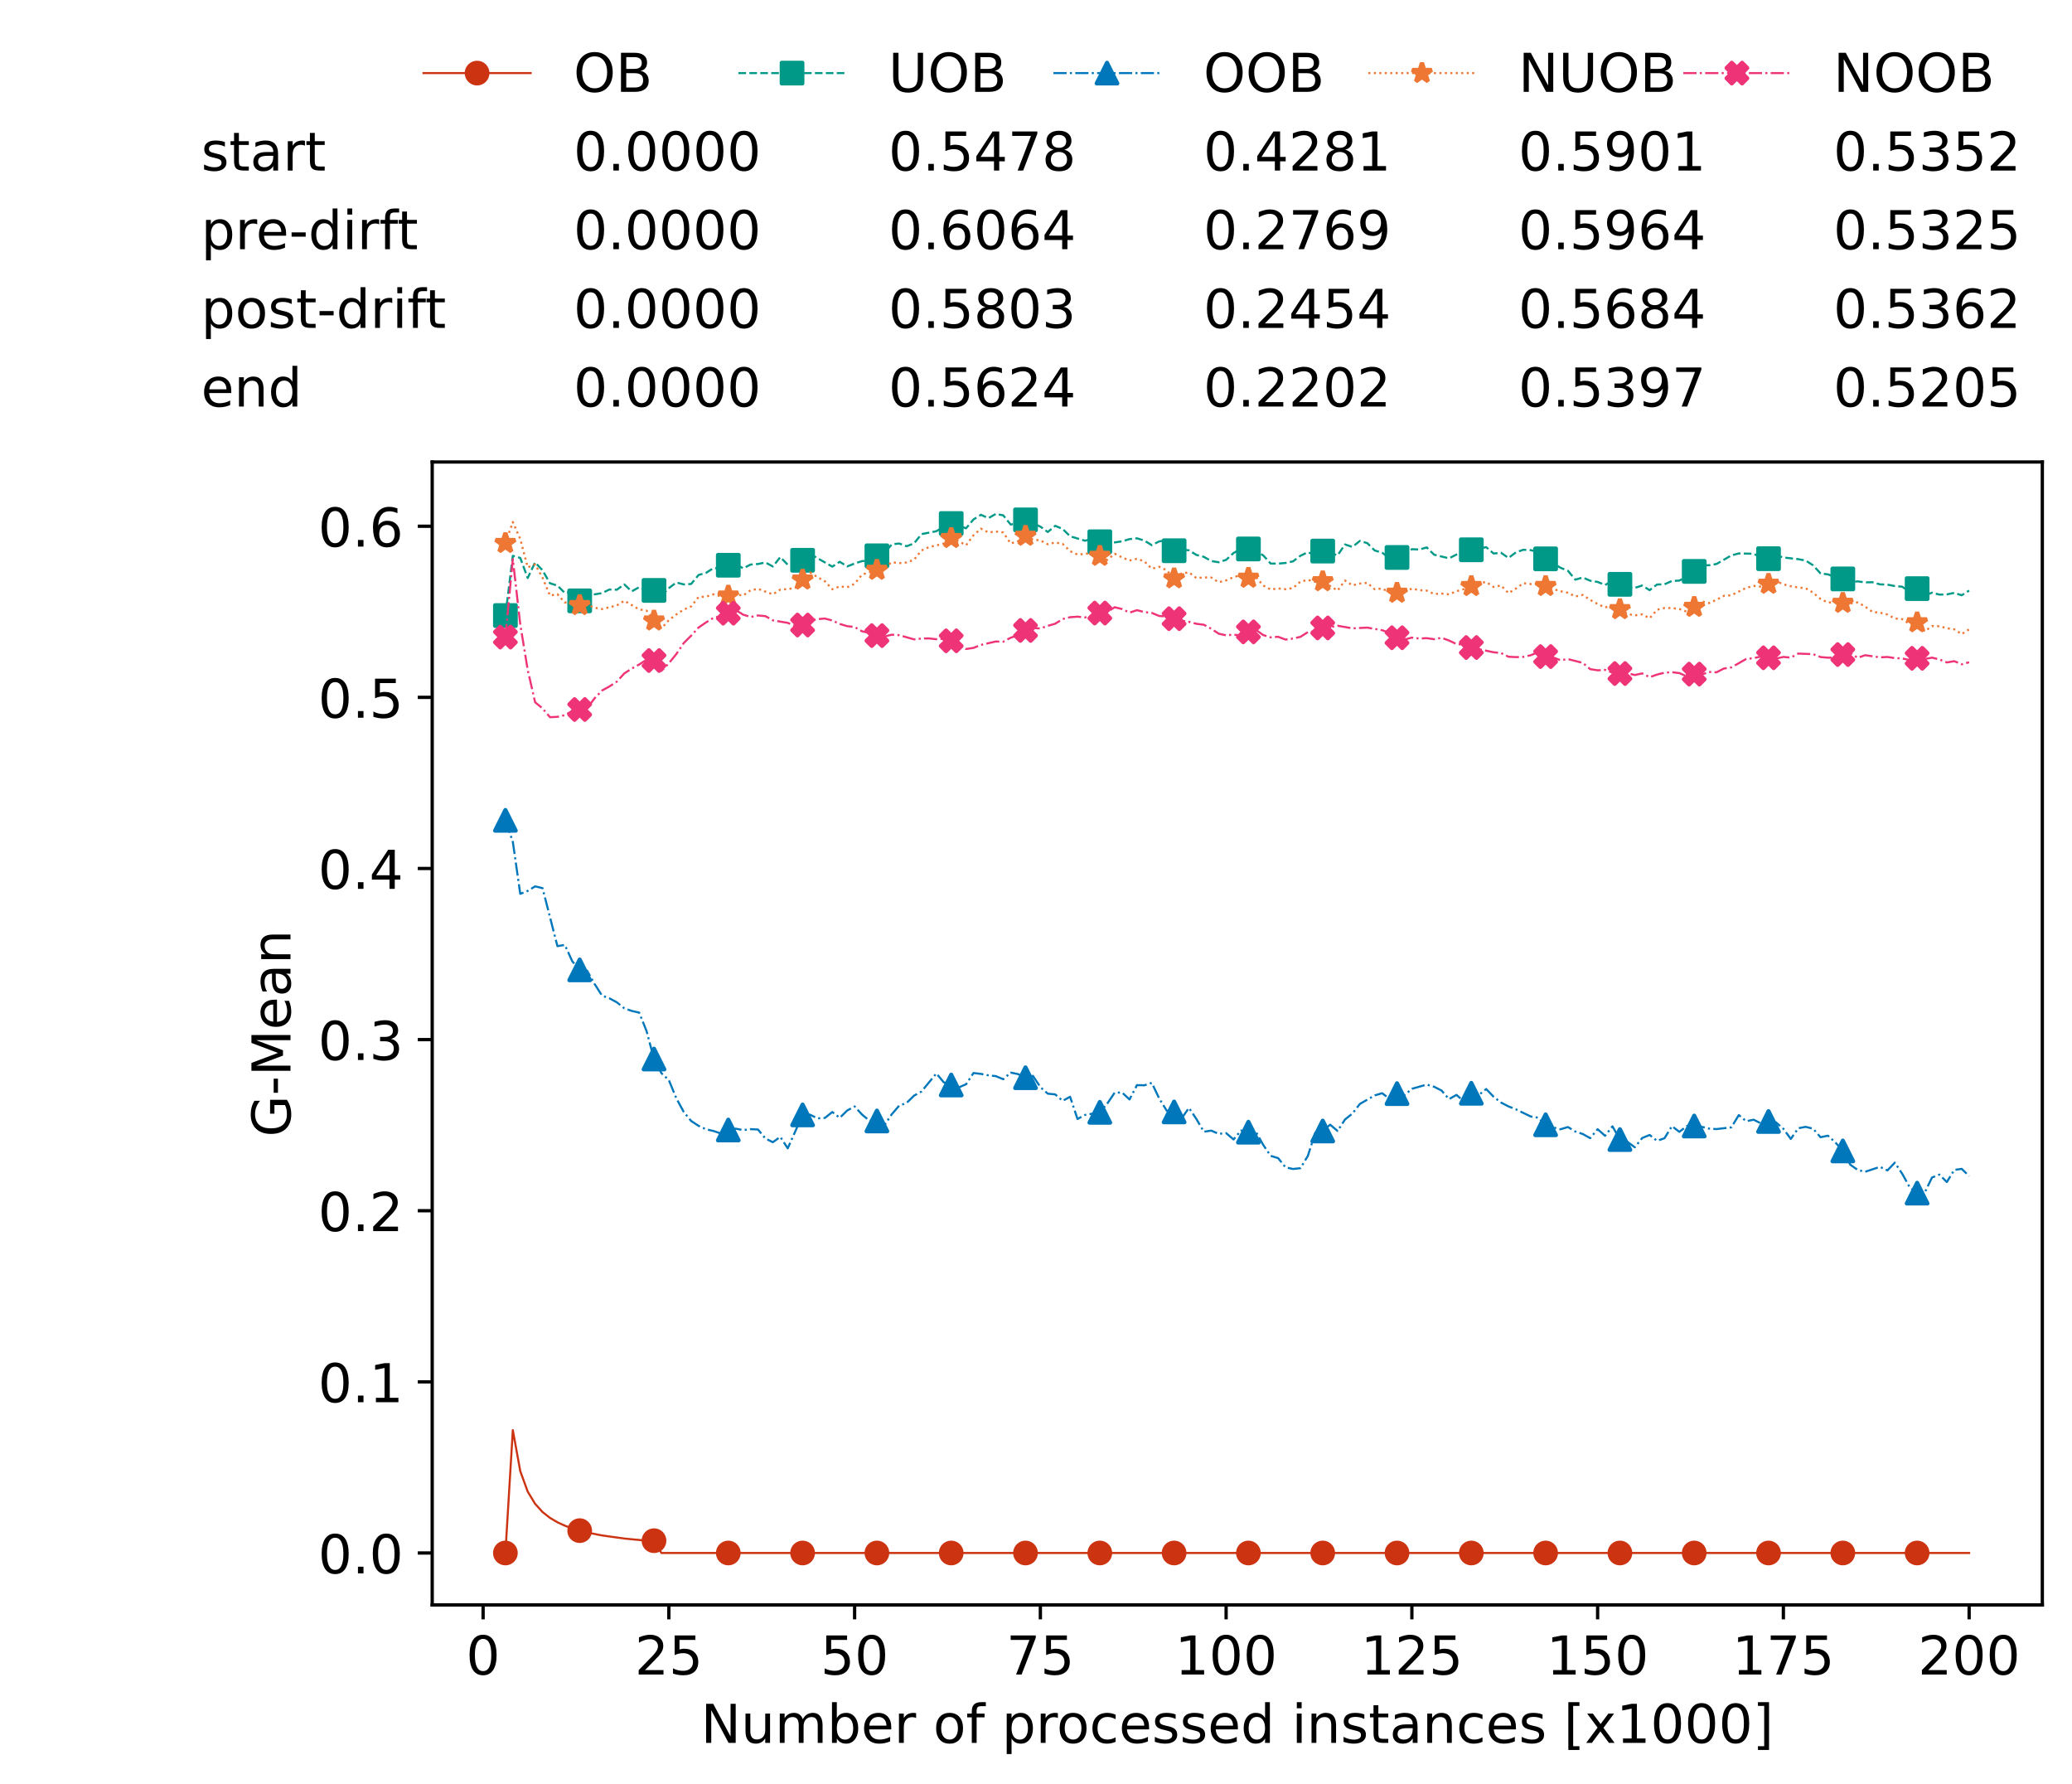 <?xml version="1.0" encoding="utf-8" standalone="no"?>
<!DOCTYPE svg PUBLIC "-//W3C//DTD SVG 1.1//EN"
  "http://www.w3.org/Graphics/SVG/1.1/DTD/svg11.dtd">
<!-- Created with matplotlib (https://matplotlib.org/) -->
<svg height="432.615pt" version="1.1" viewBox="0 0 502.65 432.615" width="502.65pt" xmlns="http://www.w3.org/2000/svg" xmlns:xlink="http://www.w3.org/1999/xlink">
 <defs>
  <style type="text/css">*{stroke-linecap:butt;stroke-linejoin:round;}</style>
 </defs>
 <g id="figure_1">
  <g id="patch_1">
   <path d="M 0 432.615 
L 502.65 432.615 
L 502.65 0 
L 0 0 
z
" style="fill:#ffffff;"/>
  </g>
  <g id="axes_1">
   <g id="patch_2">
    <path d="M 104.85 389.252 
L 495.45 389.252 
L 495.45 112.052 
L 104.85 112.052 
z
" style="fill:#ffffff;"/>
   </g>
   <g id="matplotlib.axis_1">
    <g id="xtick_1">
     <g id="line2d_1">
      <defs>
       <path d="M 0 0 
L 0 3.5 
" id="m6955b858ac" style="stroke:#000000;stroke-width:0.8;"/>
      </defs>
      <g>
       <use style="stroke:#000000;stroke-width:0.8;" x="117.197" xlink:href="#m6955b858ac" y="389.252"/>
      </g>
     </g>
     <g id="text_1">
      <!-- 0 -->
      <g transform="translate(113.061 406.13)scale(0.13 -0.13)">
       <defs>
        <path d="M 31.781 66.406 
Q 24.172 66.406 20.328 58.906 
Q 16.5 51.422 16.5 36.375 
Q 16.5 21.391 20.328 13.891 
Q 24.172 6.391 31.781 6.391 
Q 39.453 6.391 43.281 13.891 
Q 47.125 21.391 47.125 36.375 
Q 47.125 51.422 43.281 58.906 
Q 39.453 66.406 31.781 66.406 
z
M 31.781 74.219 
Q 44.047 74.219 50.516 64.516 
Q 56.984 54.828 56.984 36.375 
Q 56.984 17.969 50.516 8.266 
Q 44.047 -1.422 31.781 -1.422 
Q 19.531 -1.422 13.062 8.266 
Q 6.594 17.969 6.594 36.375 
Q 6.594 54.828 13.062 64.516 
Q 19.531 74.219 31.781 74.219 
z
" id="DejaVuSans-48"/>
       </defs>
       <use xlink:href="#DejaVuSans-48"/>
      </g>
     </g>
    </g>
    <g id="xtick_2">
     <g id="line2d_2">
      <g>
       <use style="stroke:#000000;stroke-width:0.8;" x="162.259" xlink:href="#m6955b858ac" y="389.252"/>
      </g>
     </g>
     <g id="text_2">
      <!-- 25 -->
      <g transform="translate(153.988 406.13)scale(0.13 -0.13)">
       <defs>
        <path d="M 19.188 8.297 
L 53.609 8.297 
L 53.609 0 
L 7.328 0 
L 7.328 8.297 
Q 12.938 14.109 22.625 23.891 
Q 32.328 33.688 34.812 36.531 
Q 39.547 41.844 41.422 45.531 
Q 43.312 49.219 43.312 52.781 
Q 43.312 58.594 39.234 62.25 
Q 35.156 65.922 28.609 65.922 
Q 23.969 65.922 18.812 64.312 
Q 13.672 62.703 7.812 59.422 
L 7.812 69.391 
Q 13.766 71.781 18.938 73 
Q 24.125 74.219 28.422 74.219 
Q 39.75 74.219 46.484 68.547 
Q 53.219 62.891 53.219 53.422 
Q 53.219 48.922 51.531 44.891 
Q 49.859 40.875 45.406 35.406 
Q 44.188 33.984 37.641 27.219 
Q 31.109 20.453 19.188 8.297 
z
" id="DejaVuSans-50"/>
        <path d="M 10.797 72.906 
L 49.516 72.906 
L 49.516 64.594 
L 19.828 64.594 
L 19.828 46.734 
Q 21.969 47.469 24.109 47.828 
Q 26.266 48.188 28.422 48.188 
Q 40.625 48.188 47.75 41.5 
Q 54.891 34.812 54.891 23.391 
Q 54.891 11.625 47.562 5.094 
Q 40.234 -1.422 26.906 -1.422 
Q 22.312 -1.422 17.547 -0.641 
Q 12.797 0.141 7.719 1.703 
L 7.719 11.625 
Q 12.109 9.234 16.797 8.062 
Q 21.484 6.891 26.703 6.891 
Q 35.156 6.891 40.078 11.328 
Q 45.016 15.766 45.016 23.391 
Q 45.016 31 40.078 35.438 
Q 35.156 39.891 26.703 39.891 
Q 22.75 39.891 18.812 39.016 
Q 14.891 38.141 10.797 36.281 
z
" id="DejaVuSans-53"/>
       </defs>
       <use xlink:href="#DejaVuSans-50"/>
       <use x="63.623" xlink:href="#DejaVuSans-53"/>
      </g>
     </g>
    </g>
    <g id="xtick_3">
     <g id="line2d_3">
      <g>
       <use style="stroke:#000000;stroke-width:0.8;" x="207.322" xlink:href="#m6955b858ac" y="389.252"/>
      </g>
     </g>
     <g id="text_3">
      <!-- 50 -->
      <g transform="translate(199.05 406.13)scale(0.13 -0.13)">
       <use xlink:href="#DejaVuSans-53"/>
       <use x="63.623" xlink:href="#DejaVuSans-48"/>
      </g>
     </g>
    </g>
    <g id="xtick_4">
     <g id="line2d_4">
      <g>
       <use style="stroke:#000000;stroke-width:0.8;" x="252.384" xlink:href="#m6955b858ac" y="389.252"/>
      </g>
     </g>
     <g id="text_4">
      <!-- 75 -->
      <g transform="translate(244.113 406.13)scale(0.13 -0.13)">
       <defs>
        <path d="M 8.203 72.906 
L 55.078 72.906 
L 55.078 68.703 
L 28.609 0 
L 18.312 0 
L 43.219 64.594 
L 8.203 64.594 
z
" id="DejaVuSans-55"/>
       </defs>
       <use xlink:href="#DejaVuSans-55"/>
       <use x="63.623" xlink:href="#DejaVuSans-53"/>
      </g>
     </g>
    </g>
    <g id="xtick_5">
     <g id="line2d_5">
      <g>
       <use style="stroke:#000000;stroke-width:0.8;" x="297.446" xlink:href="#m6955b858ac" y="389.252"/>
      </g>
     </g>
     <g id="text_5">
      <!-- 100 -->
      <g transform="translate(285.039 406.13)scale(0.13 -0.13)">
       <defs>
        <path d="M 12.406 8.297 
L 28.516 8.297 
L 28.516 63.922 
L 10.984 60.406 
L 10.984 69.391 
L 28.422 72.906 
L 38.281 72.906 
L 38.281 8.297 
L 54.391 8.297 
L 54.391 0 
L 12.406 0 
z
" id="DejaVuSans-49"/>
       </defs>
       <use xlink:href="#DejaVuSans-49"/>
       <use x="63.623" xlink:href="#DejaVuSans-48"/>
       <use x="127.246" xlink:href="#DejaVuSans-48"/>
      </g>
     </g>
    </g>
    <g id="xtick_6">
     <g id="line2d_6">
      <g>
       <use style="stroke:#000000;stroke-width:0.8;" x="342.509" xlink:href="#m6955b858ac" y="389.252"/>
      </g>
     </g>
     <g id="text_6">
      <!-- 125 -->
      <g transform="translate(330.102 406.13)scale(0.13 -0.13)">
       <use xlink:href="#DejaVuSans-49"/>
       <use x="63.623" xlink:href="#DejaVuSans-50"/>
       <use x="127.246" xlink:href="#DejaVuSans-53"/>
      </g>
     </g>
    </g>
    <g id="xtick_7">
     <g id="line2d_7">
      <g>
       <use style="stroke:#000000;stroke-width:0.8;" x="387.571" xlink:href="#m6955b858ac" y="389.252"/>
      </g>
     </g>
     <g id="text_7">
      <!-- 150 -->
      <g transform="translate(375.164 406.13)scale(0.13 -0.13)">
       <use xlink:href="#DejaVuSans-49"/>
       <use x="63.623" xlink:href="#DejaVuSans-53"/>
       <use x="127.246" xlink:href="#DejaVuSans-48"/>
      </g>
     </g>
    </g>
    <g id="xtick_8">
     <g id="line2d_8">
      <g>
       <use style="stroke:#000000;stroke-width:0.8;" x="432.633" xlink:href="#m6955b858ac" y="389.252"/>
      </g>
     </g>
     <g id="text_8">
      <!-- 175 -->
      <g transform="translate(420.226 406.13)scale(0.13 -0.13)">
       <use xlink:href="#DejaVuSans-49"/>
       <use x="63.623" xlink:href="#DejaVuSans-55"/>
       <use x="127.246" xlink:href="#DejaVuSans-53"/>
      </g>
     </g>
    </g>
    <g id="xtick_9">
     <g id="line2d_9">
      <g>
       <use style="stroke:#000000;stroke-width:0.8;" x="477.695" xlink:href="#m6955b858ac" y="389.252"/>
      </g>
     </g>
     <g id="text_9">
      <!-- 200 -->
      <g transform="translate(465.289 406.13)scale(0.13 -0.13)">
       <use xlink:href="#DejaVuSans-50"/>
       <use x="63.623" xlink:href="#DejaVuSans-48"/>
       <use x="127.246" xlink:href="#DejaVuSans-48"/>
      </g>
     </g>
    </g>
    <g id="text_10">
     <!-- Number of processed instances [x1000] -->
     <g transform="translate(170.025 422.711)scale(0.13 -0.13)">
      <defs>
       <path d="M 9.812 72.906 
L 23.094 72.906 
L 55.422 11.922 
L 55.422 72.906 
L 64.984 72.906 
L 64.984 0 
L 51.703 0 
L 19.391 60.984 
L 19.391 0 
L 9.812 0 
z
" id="DejaVuSans-78"/>
       <path d="M 8.5 21.578 
L 8.5 54.688 
L 17.484 54.688 
L 17.484 21.922 
Q 17.484 14.156 20.5 10.266 
Q 23.531 6.391 29.594 6.391 
Q 36.859 6.391 41.078 11.031 
Q 45.312 15.672 45.312 23.688 
L 45.312 54.688 
L 54.297 54.688 
L 54.297 0 
L 45.312 0 
L 45.312 8.406 
Q 42.047 3.422 37.719 1 
Q 33.406 -1.422 27.688 -1.422 
Q 18.266 -1.422 13.375 4.438 
Q 8.5 10.297 8.5 21.578 
z
M 31.109 56 
z
" id="DejaVuSans-117"/>
       <path d="M 52 44.188 
Q 55.375 50.25 60.062 53.125 
Q 64.75 56 71.094 56 
Q 79.641 56 84.281 50.016 
Q 88.922 44.047 88.922 33.016 
L 88.922 0 
L 79.891 0 
L 79.891 32.719 
Q 79.891 40.578 77.094 44.375 
Q 74.312 48.188 68.609 48.188 
Q 61.625 48.188 57.562 43.547 
Q 53.516 38.922 53.516 30.906 
L 53.516 0 
L 44.484 0 
L 44.484 32.719 
Q 44.484 40.625 41.703 44.406 
Q 38.922 48.188 33.109 48.188 
Q 26.219 48.188 22.156 43.531 
Q 18.109 38.875 18.109 30.906 
L 18.109 0 
L 9.078 0 
L 9.078 54.688 
L 18.109 54.688 
L 18.109 46.188 
Q 21.188 51.219 25.484 53.609 
Q 29.781 56 35.688 56 
Q 41.656 56 45.828 52.969 
Q 50 49.953 52 44.188 
z
" id="DejaVuSans-109"/>
       <path d="M 48.688 27.297 
Q 48.688 37.203 44.609 42.844 
Q 40.531 48.484 33.406 48.484 
Q 26.266 48.484 22.188 42.844 
Q 18.109 37.203 18.109 27.297 
Q 18.109 17.391 22.188 11.75 
Q 26.266 6.109 33.406 6.109 
Q 40.531 6.109 44.609 11.75 
Q 48.688 17.391 48.688 27.297 
z
M 18.109 46.391 
Q 20.953 51.266 25.266 53.625 
Q 29.594 56 35.594 56 
Q 45.562 56 51.781 48.094 
Q 58.016 40.188 58.016 27.297 
Q 58.016 14.406 51.781 6.484 
Q 45.562 -1.422 35.594 -1.422 
Q 29.594 -1.422 25.266 0.953 
Q 20.953 3.328 18.109 8.203 
L 18.109 0 
L 9.078 0 
L 9.078 75.984 
L 18.109 75.984 
z
" id="DejaVuSans-98"/>
       <path d="M 56.203 29.594 
L 56.203 25.203 
L 14.891 25.203 
Q 15.484 15.922 20.484 11.062 
Q 25.484 6.203 34.422 6.203 
Q 39.594 6.203 44.453 7.469 
Q 49.312 8.734 54.109 11.281 
L 54.109 2.781 
Q 49.266 0.734 44.188 -0.344 
Q 39.109 -1.422 33.891 -1.422 
Q 20.797 -1.422 13.156 6.188 
Q 5.516 13.812 5.516 26.812 
Q 5.516 40.234 12.766 48.109 
Q 20.016 56 32.328 56 
Q 43.359 56 49.781 48.891 
Q 56.203 41.797 56.203 29.594 
z
M 47.219 32.234 
Q 47.125 39.594 43.094 43.984 
Q 39.062 48.391 32.422 48.391 
Q 24.906 48.391 20.391 44.141 
Q 15.875 39.891 15.188 32.172 
z
" id="DejaVuSans-101"/>
       <path d="M 41.109 46.297 
Q 39.594 47.172 37.812 47.578 
Q 36.031 48 33.891 48 
Q 26.266 48 22.188 43.047 
Q 18.109 38.094 18.109 28.812 
L 18.109 0 
L 9.078 0 
L 9.078 54.688 
L 18.109 54.688 
L 18.109 46.188 
Q 20.953 51.172 25.484 53.578 
Q 30.031 56 36.531 56 
Q 37.453 56 38.578 55.875 
Q 39.703 55.766 41.062 55.516 
z
" id="DejaVuSans-114"/>
       <path id="DejaVuSans-32"/>
       <path d="M 30.609 48.391 
Q 23.391 48.391 19.188 42.75 
Q 14.984 37.109 14.984 27.297 
Q 14.984 17.484 19.156 11.844 
Q 23.344 6.203 30.609 6.203 
Q 37.797 6.203 41.984 11.859 
Q 46.188 17.531 46.188 27.297 
Q 46.188 37.016 41.984 42.703 
Q 37.797 48.391 30.609 48.391 
z
M 30.609 56 
Q 42.328 56 49.016 48.375 
Q 55.719 40.766 55.719 27.297 
Q 55.719 13.875 49.016 6.219 
Q 42.328 -1.422 30.609 -1.422 
Q 18.844 -1.422 12.172 6.219 
Q 5.516 13.875 5.516 27.297 
Q 5.516 40.766 12.172 48.375 
Q 18.844 56 30.609 56 
z
" id="DejaVuSans-111"/>
       <path d="M 37.109 75.984 
L 37.109 68.5 
L 28.516 68.5 
Q 23.688 68.5 21.797 66.547 
Q 19.922 64.594 19.922 59.516 
L 19.922 54.688 
L 34.719 54.688 
L 34.719 47.703 
L 19.922 47.703 
L 19.922 0 
L 10.891 0 
L 10.891 47.703 
L 2.297 47.703 
L 2.297 54.688 
L 10.891 54.688 
L 10.891 58.5 
Q 10.891 67.625 15.141 71.797 
Q 19.391 75.984 28.609 75.984 
z
" id="DejaVuSans-102"/>
       <path d="M 18.109 8.203 
L 18.109 -20.797 
L 9.078 -20.797 
L 9.078 54.688 
L 18.109 54.688 
L 18.109 46.391 
Q 20.953 51.266 25.266 53.625 
Q 29.594 56 35.594 56 
Q 45.562 56 51.781 48.094 
Q 58.016 40.188 58.016 27.297 
Q 58.016 14.406 51.781 6.484 
Q 45.562 -1.422 35.594 -1.422 
Q 29.594 -1.422 25.266 0.953 
Q 20.953 3.328 18.109 8.203 
z
M 48.688 27.297 
Q 48.688 37.203 44.609 42.844 
Q 40.531 48.484 33.406 48.484 
Q 26.266 48.484 22.188 42.844 
Q 18.109 37.203 18.109 27.297 
Q 18.109 17.391 22.188 11.75 
Q 26.266 6.109 33.406 6.109 
Q 40.531 6.109 44.609 11.75 
Q 48.688 17.391 48.688 27.297 
z
" id="DejaVuSans-112"/>
       <path d="M 48.781 52.594 
L 48.781 44.188 
Q 44.969 46.297 41.141 47.344 
Q 37.312 48.391 33.406 48.391 
Q 24.656 48.391 19.812 42.844 
Q 14.984 37.312 14.984 27.297 
Q 14.984 17.281 19.812 11.734 
Q 24.656 6.203 33.406 6.203 
Q 37.312 6.203 41.141 7.25 
Q 44.969 8.297 48.781 10.406 
L 48.781 2.094 
Q 45.016 0.344 40.984 -0.531 
Q 36.969 -1.422 32.422 -1.422 
Q 20.062 -1.422 12.781 6.344 
Q 5.516 14.109 5.516 27.297 
Q 5.516 40.672 12.859 48.328 
Q 20.219 56 33.016 56 
Q 37.156 56 41.109 55.141 
Q 45.062 54.297 48.781 52.594 
z
" id="DejaVuSans-99"/>
       <path d="M 44.281 53.078 
L 44.281 44.578 
Q 40.484 46.531 36.375 47.5 
Q 32.281 48.484 27.875 48.484 
Q 21.188 48.484 17.844 46.438 
Q 14.5 44.391 14.5 40.281 
Q 14.5 37.156 16.891 35.375 
Q 19.281 33.594 26.516 31.984 
L 29.594 31.297 
Q 39.156 29.25 43.188 25.516 
Q 47.219 21.781 47.219 15.094 
Q 47.219 7.469 41.188 3.016 
Q 35.156 -1.422 24.609 -1.422 
Q 20.219 -1.422 15.453 -0.562 
Q 10.688 0.297 5.422 2 
L 5.422 11.281 
Q 10.406 8.688 15.234 7.391 
Q 20.062 6.109 24.812 6.109 
Q 31.156 6.109 34.562 8.281 
Q 37.984 10.453 37.984 14.406 
Q 37.984 18.062 35.516 20.016 
Q 33.062 21.969 24.703 23.781 
L 21.578 24.516 
Q 13.234 26.266 9.516 29.906 
Q 5.812 33.547 5.812 39.891 
Q 5.812 47.609 11.281 51.797 
Q 16.75 56 26.812 56 
Q 31.781 56 36.172 55.266 
Q 40.578 54.547 44.281 53.078 
z
" id="DejaVuSans-115"/>
       <path d="M 45.406 46.391 
L 45.406 75.984 
L 54.391 75.984 
L 54.391 0 
L 45.406 0 
L 45.406 8.203 
Q 42.578 3.328 38.25 0.953 
Q 33.938 -1.422 27.875 -1.422 
Q 17.969 -1.422 11.734 6.484 
Q 5.516 14.406 5.516 27.297 
Q 5.516 40.188 11.734 48.094 
Q 17.969 56 27.875 56 
Q 33.938 56 38.25 53.625 
Q 42.578 51.266 45.406 46.391 
z
M 14.797 27.297 
Q 14.797 17.391 18.875 11.75 
Q 22.953 6.109 30.078 6.109 
Q 37.203 6.109 41.297 11.75 
Q 45.406 17.391 45.406 27.297 
Q 45.406 37.203 41.297 42.844 
Q 37.203 48.484 30.078 48.484 
Q 22.953 48.484 18.875 42.844 
Q 14.797 37.203 14.797 27.297 
z
" id="DejaVuSans-100"/>
       <path d="M 9.422 54.688 
L 18.406 54.688 
L 18.406 0 
L 9.422 0 
z
M 9.422 75.984 
L 18.406 75.984 
L 18.406 64.594 
L 9.422 64.594 
z
" id="DejaVuSans-105"/>
       <path d="M 54.891 33.016 
L 54.891 0 
L 45.906 0 
L 45.906 32.719 
Q 45.906 40.484 42.875 44.328 
Q 39.844 48.188 33.797 48.188 
Q 26.516 48.188 22.312 43.547 
Q 18.109 38.922 18.109 30.906 
L 18.109 0 
L 9.078 0 
L 9.078 54.688 
L 18.109 54.688 
L 18.109 46.188 
Q 21.344 51.125 25.703 53.562 
Q 30.078 56 35.797 56 
Q 45.219 56 50.047 50.172 
Q 54.891 44.344 54.891 33.016 
z
" id="DejaVuSans-110"/>
       <path d="M 18.312 70.219 
L 18.312 54.688 
L 36.812 54.688 
L 36.812 47.703 
L 18.312 47.703 
L 18.312 18.016 
Q 18.312 11.328 20.141 9.422 
Q 21.969 7.516 27.594 7.516 
L 36.812 7.516 
L 36.812 0 
L 27.594 0 
Q 17.188 0 13.234 3.875 
Q 9.281 7.766 9.281 18.016 
L 9.281 47.703 
L 2.688 47.703 
L 2.688 54.688 
L 9.281 54.688 
L 9.281 70.219 
z
" id="DejaVuSans-116"/>
       <path d="M 34.281 27.484 
Q 23.391 27.484 19.188 25 
Q 14.984 22.516 14.984 16.5 
Q 14.984 11.719 18.141 8.906 
Q 21.297 6.109 26.703 6.109 
Q 34.188 6.109 38.703 11.406 
Q 43.219 16.703 43.219 25.484 
L 43.219 27.484 
z
M 52.203 31.203 
L 52.203 0 
L 43.219 0 
L 43.219 8.297 
Q 40.141 3.328 35.547 0.953 
Q 30.953 -1.422 24.312 -1.422 
Q 15.922 -1.422 10.953 3.297 
Q 6 8.016 6 15.922 
Q 6 25.141 12.172 29.828 
Q 18.359 34.516 30.609 34.516 
L 43.219 34.516 
L 43.219 35.406 
Q 43.219 41.609 39.141 45 
Q 35.062 48.391 27.688 48.391 
Q 23 48.391 18.547 47.266 
Q 14.109 46.141 10.016 43.891 
L 10.016 52.203 
Q 14.938 54.109 19.578 55.047 
Q 24.219 56 28.609 56 
Q 40.484 56 46.344 49.844 
Q 52.203 43.703 52.203 31.203 
z
" id="DejaVuSans-97"/>
       <path d="M 8.594 75.984 
L 29.297 75.984 
L 29.297 69 
L 17.578 69 
L 17.578 -6.203 
L 29.297 -6.203 
L 29.297 -13.188 
L 8.594 -13.188 
z
" id="DejaVuSans-91"/>
       <path d="M 54.891 54.688 
L 35.109 28.078 
L 55.906 0 
L 45.312 0 
L 29.391 21.484 
L 13.484 0 
L 2.875 0 
L 24.125 28.609 
L 4.688 54.688 
L 15.281 54.688 
L 29.781 35.203 
L 44.281 54.688 
z
" id="DejaVuSans-120"/>
       <path d="M 30.422 75.984 
L 30.422 -13.188 
L 9.719 -13.188 
L 9.719 -6.203 
L 21.391 -6.203 
L 21.391 69 
L 9.719 69 
L 9.719 75.984 
z
" id="DejaVuSans-93"/>
      </defs>
      <use xlink:href="#DejaVuSans-78"/>
      <use x="74.805" xlink:href="#DejaVuSans-117"/>
      <use x="138.184" xlink:href="#DejaVuSans-109"/>
      <use x="235.596" xlink:href="#DejaVuSans-98"/>
      <use x="299.072" xlink:href="#DejaVuSans-101"/>
      <use x="360.596" xlink:href="#DejaVuSans-114"/>
      <use x="401.709" xlink:href="#DejaVuSans-32"/>
      <use x="433.496" xlink:href="#DejaVuSans-111"/>
      <use x="494.678" xlink:href="#DejaVuSans-102"/>
      <use x="529.883" xlink:href="#DejaVuSans-32"/>
      <use x="561.67" xlink:href="#DejaVuSans-112"/>
      <use x="625.146" xlink:href="#DejaVuSans-114"/>
      <use x="664.01" xlink:href="#DejaVuSans-111"/>
      <use x="725.191" xlink:href="#DejaVuSans-99"/>
      <use x="780.172" xlink:href="#DejaVuSans-101"/>
      <use x="841.695" xlink:href="#DejaVuSans-115"/>
      <use x="893.795" xlink:href="#DejaVuSans-115"/>
      <use x="945.895" xlink:href="#DejaVuSans-101"/>
      <use x="1007.418" xlink:href="#DejaVuSans-100"/>
      <use x="1070.895" xlink:href="#DejaVuSans-32"/>
      <use x="1102.682" xlink:href="#DejaVuSans-105"/>
      <use x="1130.465" xlink:href="#DejaVuSans-110"/>
      <use x="1193.844" xlink:href="#DejaVuSans-115"/>
      <use x="1245.943" xlink:href="#DejaVuSans-116"/>
      <use x="1285.152" xlink:href="#DejaVuSans-97"/>
      <use x="1346.432" xlink:href="#DejaVuSans-110"/>
      <use x="1409.811" xlink:href="#DejaVuSans-99"/>
      <use x="1464.791" xlink:href="#DejaVuSans-101"/>
      <use x="1526.314" xlink:href="#DejaVuSans-115"/>
      <use x="1578.414" xlink:href="#DejaVuSans-32"/>
      <use x="1610.201" xlink:href="#DejaVuSans-91"/>
      <use x="1649.215" xlink:href="#DejaVuSans-120"/>
      <use x="1708.395" xlink:href="#DejaVuSans-49"/>
      <use x="1772.018" xlink:href="#DejaVuSans-48"/>
      <use x="1835.641" xlink:href="#DejaVuSans-48"/>
      <use x="1899.264" xlink:href="#DejaVuSans-48"/>
      <use x="1962.887" xlink:href="#DejaVuSans-93"/>
     </g>
    </g>
   </g>
   <g id="matplotlib.axis_2">
    <g id="ytick_1">
     <g id="line2d_10">
      <defs>
       <path d="M 0 0 
L -3.5 0 
" id="ma4850773e8" style="stroke:#000000;stroke-width:0.8;"/>
      </defs>
      <g>
       <use style="stroke:#000000;stroke-width:0.8;" x="104.85" xlink:href="#ma4850773e8" y="376.652"/>
      </g>
     </g>
     <g id="text_11">
      <!-- 0.0 -->
      <g transform="translate(77.176 381.591)scale(0.13 -0.13)">
       <defs>
        <path d="M 10.688 12.406 
L 21 12.406 
L 21 0 
L 10.688 0 
z
" id="DejaVuSans-46"/>
       </defs>
       <use xlink:href="#DejaVuSans-48"/>
       <use x="63.623" xlink:href="#DejaVuSans-46"/>
       <use x="95.41" xlink:href="#DejaVuSans-48"/>
      </g>
     </g>
    </g>
    <g id="ytick_2">
     <g id="line2d_11">
      <g>
       <use style="stroke:#000000;stroke-width:0.8;" x="104.85" xlink:href="#ma4850773e8" y="335.148"/>
      </g>
     </g>
     <g id="text_12">
      <!-- 0.1 -->
      <g transform="translate(77.176 340.087)scale(0.13 -0.13)">
       <use xlink:href="#DejaVuSans-48"/>
       <use x="63.623" xlink:href="#DejaVuSans-46"/>
       <use x="95.41" xlink:href="#DejaVuSans-49"/>
      </g>
     </g>
    </g>
    <g id="ytick_3">
     <g id="line2d_12">
      <g>
       <use style="stroke:#000000;stroke-width:0.8;" x="104.85" xlink:href="#ma4850773e8" y="293.645"/>
      </g>
     </g>
     <g id="text_13">
      <!-- 0.2 -->
      <g transform="translate(77.176 298.584)scale(0.13 -0.13)">
       <use xlink:href="#DejaVuSans-48"/>
       <use x="63.623" xlink:href="#DejaVuSans-46"/>
       <use x="95.41" xlink:href="#DejaVuSans-50"/>
      </g>
     </g>
    </g>
    <g id="ytick_4">
     <g id="line2d_13">
      <g>
       <use style="stroke:#000000;stroke-width:0.8;" x="104.85" xlink:href="#ma4850773e8" y="252.141"/>
      </g>
     </g>
     <g id="text_14">
      <!-- 0.3 -->
      <g transform="translate(77.176 257.08)scale(0.13 -0.13)">
       <defs>
        <path d="M 40.578 39.312 
Q 47.656 37.797 51.625 33 
Q 55.609 28.219 55.609 21.188 
Q 55.609 10.406 48.188 4.484 
Q 40.766 -1.422 27.094 -1.422 
Q 22.516 -1.422 17.656 -0.516 
Q 12.797 0.391 7.625 2.203 
L 7.625 11.719 
Q 11.719 9.328 16.594 8.109 
Q 21.484 6.891 26.812 6.891 
Q 36.078 6.891 40.938 10.547 
Q 45.797 14.203 45.797 21.188 
Q 45.797 27.641 41.281 31.266 
Q 36.766 34.906 28.719 34.906 
L 20.219 34.906 
L 20.219 43.016 
L 29.109 43.016 
Q 36.375 43.016 40.234 45.922 
Q 44.094 48.828 44.094 54.297 
Q 44.094 59.906 40.109 62.906 
Q 36.141 65.922 28.719 65.922 
Q 24.656 65.922 20.016 65.031 
Q 15.375 64.156 9.812 62.312 
L 9.812 71.094 
Q 15.438 72.656 20.344 73.438 
Q 25.25 74.219 29.594 74.219 
Q 40.828 74.219 47.359 69.109 
Q 53.906 64.016 53.906 55.328 
Q 53.906 49.266 50.438 45.094 
Q 46.969 40.922 40.578 39.312 
z
" id="DejaVuSans-51"/>
       </defs>
       <use xlink:href="#DejaVuSans-48"/>
       <use x="63.623" xlink:href="#DejaVuSans-46"/>
       <use x="95.41" xlink:href="#DejaVuSans-51"/>
      </g>
     </g>
    </g>
    <g id="ytick_5">
     <g id="line2d_14">
      <g>
       <use style="stroke:#000000;stroke-width:0.8;" x="104.85" xlink:href="#ma4850773e8" y="210.638"/>
      </g>
     </g>
     <g id="text_15">
      <!-- 0.4 -->
      <g transform="translate(77.176 215.577)scale(0.13 -0.13)">
       <defs>
        <path d="M 37.797 64.312 
L 12.891 25.391 
L 37.797 25.391 
z
M 35.203 72.906 
L 47.609 72.906 
L 47.609 25.391 
L 58.016 25.391 
L 58.016 17.188 
L 47.609 17.188 
L 47.609 0 
L 37.797 0 
L 37.797 17.188 
L 4.891 17.188 
L 4.891 26.703 
z
" id="DejaVuSans-52"/>
       </defs>
       <use xlink:href="#DejaVuSans-48"/>
       <use x="63.623" xlink:href="#DejaVuSans-46"/>
       <use x="95.41" xlink:href="#DejaVuSans-52"/>
      </g>
     </g>
    </g>
    <g id="ytick_6">
     <g id="line2d_15">
      <g>
       <use style="stroke:#000000;stroke-width:0.8;" x="104.85" xlink:href="#ma4850773e8" y="169.134"/>
      </g>
     </g>
     <g id="text_16">
      <!-- 0.5 -->
      <g transform="translate(77.176 174.073)scale(0.13 -0.13)">
       <use xlink:href="#DejaVuSans-48"/>
       <use x="63.623" xlink:href="#DejaVuSans-46"/>
       <use x="95.41" xlink:href="#DejaVuSans-53"/>
      </g>
     </g>
    </g>
    <g id="ytick_7">
     <g id="line2d_16">
      <g>
       <use style="stroke:#000000;stroke-width:0.8;" x="104.85" xlink:href="#ma4850773e8" y="127.631"/>
      </g>
     </g>
     <g id="text_17">
      <!-- 0.6 -->
      <g transform="translate(77.176 132.57)scale(0.13 -0.13)">
       <defs>
        <path d="M 33.016 40.375 
Q 26.375 40.375 22.484 35.828 
Q 18.609 31.297 18.609 23.391 
Q 18.609 15.531 22.484 10.953 
Q 26.375 6.391 33.016 6.391 
Q 39.656 6.391 43.531 10.953 
Q 47.406 15.531 47.406 23.391 
Q 47.406 31.297 43.531 35.828 
Q 39.656 40.375 33.016 40.375 
z
M 52.594 71.297 
L 52.594 62.312 
Q 48.875 64.062 45.094 64.984 
Q 41.312 65.922 37.594 65.922 
Q 27.828 65.922 22.672 59.328 
Q 17.531 52.734 16.797 39.406 
Q 19.672 43.656 24.016 45.922 
Q 28.375 48.188 33.594 48.188 
Q 44.578 48.188 50.953 41.516 
Q 57.328 34.859 57.328 23.391 
Q 57.328 12.156 50.688 5.359 
Q 44.047 -1.422 33.016 -1.422 
Q 20.359 -1.422 13.672 8.266 
Q 6.984 17.969 6.984 36.375 
Q 6.984 53.656 15.188 63.938 
Q 23.391 74.219 37.203 74.219 
Q 40.922 74.219 44.703 73.484 
Q 48.484 72.75 52.594 71.297 
z
" id="DejaVuSans-54"/>
       </defs>
       <use xlink:href="#DejaVuSans-48"/>
       <use x="63.623" xlink:href="#DejaVuSans-46"/>
       <use x="95.41" xlink:href="#DejaVuSans-54"/>
      </g>
     </g>
    </g>
    <g id="text_18">
     <!-- G-Mean -->
     <g transform="translate(70.472 275.744)rotate(-90)scale(0.13 -0.13)">
      <defs>
       <path d="M 59.516 10.406 
L 59.516 29.984 
L 43.406 29.984 
L 43.406 38.094 
L 69.281 38.094 
L 69.281 6.781 
Q 63.578 2.734 56.688 0.656 
Q 49.812 -1.422 42 -1.422 
Q 24.906 -1.422 15.25 8.562 
Q 5.609 18.562 5.609 36.375 
Q 5.609 54.25 15.25 64.234 
Q 24.906 74.219 42 74.219 
Q 49.125 74.219 55.547 72.453 
Q 61.969 70.703 67.391 67.281 
L 67.391 56.781 
Q 61.922 61.422 55.766 63.766 
Q 49.609 66.109 42.828 66.109 
Q 29.438 66.109 22.719 58.641 
Q 16.016 51.172 16.016 36.375 
Q 16.016 21.625 22.719 14.156 
Q 29.438 6.688 42.828 6.688 
Q 48.047 6.688 52.141 7.594 
Q 56.25 8.5 59.516 10.406 
z
" id="DejaVuSans-71"/>
       <path d="M 4.891 31.391 
L 31.203 31.391 
L 31.203 23.391 
L 4.891 23.391 
z
" id="DejaVuSans-45"/>
       <path d="M 9.812 72.906 
L 24.516 72.906 
L 43.109 23.297 
L 61.812 72.906 
L 76.516 72.906 
L 76.516 0 
L 66.891 0 
L 66.891 64.016 
L 48.094 14.016 
L 38.188 14.016 
L 19.391 64.016 
L 19.391 0 
L 9.812 0 
z
" id="DejaVuSans-77"/>
      </defs>
      <use xlink:href="#DejaVuSans-71"/>
      <use x="77.49" xlink:href="#DejaVuSans-45"/>
      <use x="113.574" xlink:href="#DejaVuSans-77"/>
      <use x="199.854" xlink:href="#DejaVuSans-101"/>
      <use x="261.377" xlink:href="#DejaVuSans-97"/>
      <use x="322.656" xlink:href="#DejaVuSans-110"/>
     </g>
    </g>
   </g>
   <g id="line2d_17"/>
   <g id="line2d_18"/>
   <g id="line2d_19"/>
   <g id="line2d_20"/>
   <g id="line2d_21"/>
   <g id="line2d_22">
    <path clip-path="url(#p36fa33ce67)" d="M 122.605 376.652 
L 124.407 346.854 
L 126.21 356.787 
L 128.012 361.753 
L 129.815 364.733 
L 131.617 366.719 
L 133.419 368.138 
L 135.222 369.202 
L 137.024 370.03 
L 138.827 370.692 
L 142.432 371.686 
L 146.037 372.395 
L 151.444 373.146 
L 156.852 373.672 
L 158.654 373.672 
L 160.457 376.652 
L 477.695 376.652 
L 477.695 376.652 
" style="fill:none;stroke:#cc3311;stroke-linecap:square;stroke-width:0.5;"/>
    <defs>
     <path d="M 0 2.5 
C 0.663 2.5 1.299 2.237 1.768 1.768 
C 2.237 1.299 2.5 0.663 2.5 0 
C 2.5 -0.663 2.237 -1.299 1.768 -1.768 
C 1.299 -2.237 0.663 -2.5 0 -2.5 
C -0.663 -2.5 -1.299 -2.237 -1.768 -1.768 
C -2.237 -1.299 -2.5 -0.663 -2.5 0 
C -2.5 0.663 -2.237 1.299 -1.768 1.768 
C -1.299 2.237 -0.663 2.5 0 2.5 
z
" id="m98cb3b00e2" style="stroke:#cc3311;"/>
    </defs>
    <g clip-path="url(#p36fa33ce67)">
     <use style="fill:#cc3311;stroke:#cc3311;" x="122.605" xlink:href="#m98cb3b00e2" y="376.652"/>
     <use style="fill:#cc3311;stroke:#cc3311;" x="140.629" xlink:href="#m98cb3b00e2" y="371.234"/>
     <use style="fill:#cc3311;stroke:#cc3311;" x="158.654" xlink:href="#m98cb3b00e2" y="373.672"/>
     <use style="fill:#cc3311;stroke:#cc3311;" x="176.679" xlink:href="#m98cb3b00e2" y="376.652"/>
     <use style="fill:#cc3311;stroke:#cc3311;" x="194.704" xlink:href="#m98cb3b00e2" y="376.652"/>
     <use style="fill:#cc3311;stroke:#cc3311;" x="212.729" xlink:href="#m98cb3b00e2" y="376.652"/>
     <use style="fill:#cc3311;stroke:#cc3311;" x="230.754" xlink:href="#m98cb3b00e2" y="376.652"/>
     <use style="fill:#cc3311;stroke:#cc3311;" x="248.779" xlink:href="#m98cb3b00e2" y="376.652"/>
     <use style="fill:#cc3311;stroke:#cc3311;" x="266.804" xlink:href="#m98cb3b00e2" y="376.652"/>
     <use style="fill:#cc3311;stroke:#cc3311;" x="284.829" xlink:href="#m98cb3b00e2" y="376.652"/>
     <use style="fill:#cc3311;stroke:#cc3311;" x="302.854" xlink:href="#m98cb3b00e2" y="376.652"/>
     <use style="fill:#cc3311;stroke:#cc3311;" x="320.879" xlink:href="#m98cb3b00e2" y="376.652"/>
     <use style="fill:#cc3311;stroke:#cc3311;" x="338.904" xlink:href="#m98cb3b00e2" y="376.652"/>
     <use style="fill:#cc3311;stroke:#cc3311;" x="356.928" xlink:href="#m98cb3b00e2" y="376.652"/>
     <use style="fill:#cc3311;stroke:#cc3311;" x="374.953" xlink:href="#m98cb3b00e2" y="376.652"/>
     <use style="fill:#cc3311;stroke:#cc3311;" x="392.978" xlink:href="#m98cb3b00e2" y="376.652"/>
     <use style="fill:#cc3311;stroke:#cc3311;" x="411.003" xlink:href="#m98cb3b00e2" y="376.652"/>
     <use style="fill:#cc3311;stroke:#cc3311;" x="429.028" xlink:href="#m98cb3b00e2" y="376.652"/>
     <use style="fill:#cc3311;stroke:#cc3311;" x="447.053" xlink:href="#m98cb3b00e2" y="376.652"/>
     <use style="fill:#cc3311;stroke:#cc3311;" x="465.078" xlink:href="#m98cb3b00e2" y="376.652"/>
    </g>
   </g>
   <g id="line2d_23"/>
   <g id="line2d_24"/>
   <g id="line2d_25"/>
   <g id="line2d_26"/>
   <g id="line2d_27">
    <path clip-path="url(#p36fa33ce67)" d="M 122.605 149.293 
L 124.407 134.809 
L 126.21 135.313 
L 128.012 140.192 
L 129.815 136.397 
L 131.617 138.325 
L 133.419 141.464 
L 135.222 142.021 
L 137.024 143.811 
L 138.827 143.566 
L 140.629 145.728 
L 142.432 144.451 
L 146.037 143.857 
L 147.839 142.976 
L 149.642 143.027 
L 151.444 141.734 
L 153.247 143.434 
L 155.049 142.415 
L 156.852 143.305 
L 158.654 143.191 
L 160.457 144.538 
L 162.259 142.647 
L 164.062 141.269 
L 165.864 141.741 
L 167.667 141.633 
L 169.469 139.452 
L 171.272 138.945 
L 173.074 137.786 
L 174.877 137.878 
L 176.679 137.091 
L 178.482 136.803 
L 180.284 137.842 
L 182.087 136.923 
L 183.889 136.791 
L 185.692 136.413 
L 187.494 137.392 
L 189.297 135.118 
L 191.099 136.968 
L 192.902 136.73 
L 194.704 135.892 
L 196.507 134.351 
L 201.914 137.429 
L 203.717 136.248 
L 205.519 137.383 
L 207.322 136.668 
L 209.124 136.089 
L 210.927 135.978 
L 212.729 134.803 
L 214.532 134.21 
L 216.334 132.025 
L 218.137 131.821 
L 219.939 132.481 
L 221.742 131.794 
L 223.544 129.539 
L 227.149 128.839 
L 228.952 127.773 
L 230.754 126.969 
L 232.557 127.468 
L 234.359 128.132 
L 236.162 125.975 
L 237.964 124.849 
L 239.767 125.672 
L 241.569 124.652 
L 243.372 124.988 
L 245.174 127.213 
L 246.976 126.942 
L 248.779 126.091 
L 252.384 127.724 
L 254.186 129.03 
L 255.989 127.529 
L 257.791 128.286 
L 259.594 130.062 
L 263.199 131.141 
L 265.001 130.685 
L 266.804 131.391 
L 268.606 131.704 
L 270.409 131.555 
L 272.211 131.286 
L 274.014 130.751 
L 275.816 130.56 
L 277.619 131.109 
L 279.421 132.225 
L 281.224 131.303 
L 283.026 131.043 
L 284.829 133.573 
L 286.631 133.302 
L 288.434 133.468 
L 290.236 134.588 
L 292.039 135.05 
L 293.841 136.074 
L 295.644 136.365 
L 297.446 135.787 
L 299.249 134.13 
L 301.051 133.1 
L 302.854 133.144 
L 304.656 133.578 
L 306.459 134.718 
L 308.261 136.683 
L 310.064 136.698 
L 311.866 136.537 
L 313.669 136.151 
L 315.471 134.797 
L 317.274 133.921 
L 319.076 134.646 
L 320.879 133.653 
L 322.681 134.093 
L 324.484 134.698 
L 326.286 132.048 
L 328.089 132.651 
L 329.891 131.19 
L 331.694 131.734 
L 333.496 133.513 
L 335.299 134.043 
L 337.101 135.396 
L 338.904 135.205 
L 340.706 134.61 
L 342.509 133.2 
L 344.311 133.279 
L 346.114 132.773 
L 347.916 134.542 
L 351.521 135.412 
L 353.324 134.501 
L 355.126 134.067 
L 356.928 133.342 
L 358.731 133.1 
L 360.533 132.707 
L 362.336 134.244 
L 364.138 134.056 
L 365.941 135.331 
L 367.743 133.974 
L 369.546 133.334 
L 371.348 133.433 
L 373.151 133.863 
L 374.953 135.541 
L 376.756 136.558 
L 378.558 137.704 
L 380.361 138.423 
L 382.163 140.588 
L 383.966 140.057 
L 385.768 140.846 
L 387.571 141.137 
L 389.373 141.876 
L 391.176 140.907 
L 394.781 142.501 
L 396.583 142.582 
L 398.386 142.011 
L 400.188 143.138 
L 401.991 141.756 
L 403.793 141.714 
L 405.596 140.91 
L 407.398 140.813 
L 409.201 139.861 
L 411.003 138.582 
L 412.806 137.085 
L 414.608 137.085 
L 416.411 136.784 
L 420.016 134.707 
L 421.818 134.224 
L 425.423 134.308 
L 427.226 135.208 
L 429.028 135.5 
L 430.831 134.661 
L 432.633 135.208 
L 436.238 135.611 
L 438.041 135.952 
L 439.843 137.104 
L 441.646 139.083 
L 443.448 139.307 
L 445.251 139.947 
L 447.053 140.411 
L 448.856 141.22 
L 450.658 141.001 
L 452.461 141.246 
L 454.263 141.212 
L 456.066 141.729 
L 457.868 141.785 
L 459.671 142.146 
L 461.473 142.295 
L 463.276 143.608 
L 465.078 142.76 
L 466.881 144.488 
L 468.683 143.741 
L 470.485 144.209 
L 472.288 144.161 
L 474.09 143.794 
L 475.893 144.372 
L 477.695 143.235 
L 477.695 143.235 
" style="fill:none;stroke:#009988;stroke-dasharray:1.85,0.8;stroke-dashoffset:0;stroke-width:0.5;"/>
    <defs>
     <path d="M -2.5 2.5 
L 2.5 2.5 
L 2.5 -2.5 
L -2.5 -2.5 
z
" id="m19d84bb25a" style="stroke:#009988;stroke-linejoin:miter;"/>
    </defs>
    <g clip-path="url(#p36fa33ce67)">
     <use style="fill:#009988;stroke:#009988;stroke-linejoin:miter;" x="122.605" xlink:href="#m19d84bb25a" y="149.293"/>
     <use style="fill:#009988;stroke:#009988;stroke-linejoin:miter;" x="140.629" xlink:href="#m19d84bb25a" y="145.728"/>
     <use style="fill:#009988;stroke:#009988;stroke-linejoin:miter;" x="158.654" xlink:href="#m19d84bb25a" y="143.191"/>
     <use style="fill:#009988;stroke:#009988;stroke-linejoin:miter;" x="176.679" xlink:href="#m19d84bb25a" y="137.091"/>
     <use style="fill:#009988;stroke:#009988;stroke-linejoin:miter;" x="194.704" xlink:href="#m19d84bb25a" y="135.892"/>
     <use style="fill:#009988;stroke:#009988;stroke-linejoin:miter;" x="212.729" xlink:href="#m19d84bb25a" y="134.803"/>
     <use style="fill:#009988;stroke:#009988;stroke-linejoin:miter;" x="230.754" xlink:href="#m19d84bb25a" y="126.969"/>
     <use style="fill:#009988;stroke:#009988;stroke-linejoin:miter;" x="248.779" xlink:href="#m19d84bb25a" y="126.091"/>
     <use style="fill:#009988;stroke:#009988;stroke-linejoin:miter;" x="266.804" xlink:href="#m19d84bb25a" y="131.391"/>
     <use style="fill:#009988;stroke:#009988;stroke-linejoin:miter;" x="284.829" xlink:href="#m19d84bb25a" y="133.573"/>
     <use style="fill:#009988;stroke:#009988;stroke-linejoin:miter;" x="302.854" xlink:href="#m19d84bb25a" y="133.144"/>
     <use style="fill:#009988;stroke:#009988;stroke-linejoin:miter;" x="320.879" xlink:href="#m19d84bb25a" y="133.653"/>
     <use style="fill:#009988;stroke:#009988;stroke-linejoin:miter;" x="338.904" xlink:href="#m19d84bb25a" y="135.205"/>
     <use style="fill:#009988;stroke:#009988;stroke-linejoin:miter;" x="356.928" xlink:href="#m19d84bb25a" y="133.342"/>
     <use style="fill:#009988;stroke:#009988;stroke-linejoin:miter;" x="374.953" xlink:href="#m19d84bb25a" y="135.541"/>
     <use style="fill:#009988;stroke:#009988;stroke-linejoin:miter;" x="392.978" xlink:href="#m19d84bb25a" y="141.72"/>
     <use style="fill:#009988;stroke:#009988;stroke-linejoin:miter;" x="411.003" xlink:href="#m19d84bb25a" y="138.582"/>
     <use style="fill:#009988;stroke:#009988;stroke-linejoin:miter;" x="429.028" xlink:href="#m19d84bb25a" y="135.5"/>
     <use style="fill:#009988;stroke:#009988;stroke-linejoin:miter;" x="447.053" xlink:href="#m19d84bb25a" y="140.411"/>
     <use style="fill:#009988;stroke:#009988;stroke-linejoin:miter;" x="465.078" xlink:href="#m19d84bb25a" y="142.76"/>
    </g>
   </g>
   <g id="line2d_28"/>
   <g id="line2d_29"/>
   <g id="line2d_30"/>
   <g id="line2d_31"/>
   <g id="line2d_32">
    <path clip-path="url(#p36fa33ce67)" d="M 122.605 198.958 
L 124.407 204.165 
L 126.21 216.786 
L 128.012 216.078 
L 129.815 214.971 
L 131.617 215.404 
L 135.222 229.466 
L 137.024 229.171 
L 138.827 233.141 
L 140.629 235.235 
L 142.432 235.429 
L 144.234 238.634 
L 146.037 241.465 
L 147.839 242.129 
L 149.642 243.093 
L 151.444 244.544 
L 153.247 245.183 
L 155.049 245.582 
L 156.852 250.065 
L 158.654 256.856 
L 160.457 260.279 
L 162.259 261.966 
L 164.062 266.352 
L 165.864 269.677 
L 167.667 271.875 
L 169.469 273.055 
L 171.272 273.894 
L 173.074 274.296 
L 174.877 274.911 
L 176.679 274.064 
L 178.482 273.743 
L 180.284 274.092 
L 182.087 273.858 
L 183.889 273.946 
L 185.692 276.141 
L 187.494 277.024 
L 189.297 275.72 
L 191.099 278.507 
L 194.704 270.399 
L 196.507 270.351 
L 198.309 271.242 
L 200.112 271.142 
L 201.914 269.698 
L 203.717 271.109 
L 205.519 269.342 
L 207.322 268.348 
L 209.124 270.323 
L 210.927 271.817 
L 212.729 271.869 
L 214.532 272.938 
L 216.334 270.249 
L 218.137 268.151 
L 219.939 267.499 
L 221.742 265.728 
L 223.544 264.734 
L 227.149 260.343 
L 228.952 262.5 
L 232.557 263.746 
L 234.359 262.969 
L 236.162 260.241 
L 237.964 260.454 
L 239.767 260.805 
L 241.569 260.996 
L 243.372 261.748 
L 245.174 260.141 
L 246.976 260.506 
L 248.779 261.382 
L 250.581 260.933 
L 252.384 263.66 
L 254.186 265.251 
L 255.989 265.432 
L 257.791 267.001 
L 259.594 266.004 
L 261.396 271.396 
L 263.199 270.415 
L 266.804 269.779 
L 268.606 267.674 
L 270.409 265 
L 272.211 264.974 
L 274.014 266.658 
L 275.816 263.184 
L 277.619 263.22 
L 279.421 262.632 
L 281.224 266.445 
L 283.026 269.36 
L 284.829 269.678 
L 286.631 271.27 
L 288.434 268.701 
L 290.236 271.397 
L 292.039 274.485 
L 293.841 274.214 
L 295.644 275.004 
L 297.446 274.816 
L 299.249 276.359 
L 301.051 274.196 
L 302.854 274.596 
L 304.656 274.475 
L 306.459 277.694 
L 308.261 280.34 
L 310.064 280.882 
L 311.866 283.119 
L 313.669 283.519 
L 315.471 283.325 
L 317.274 280.345 
L 319.076 274.71 
L 320.879 274.305 
L 322.681 272.773 
L 324.484 274.301 
L 326.286 271.515 
L 328.089 270.074 
L 329.891 267.745 
L 333.496 265.673 
L 335.299 265.139 
L 337.101 266.519 
L 338.904 265.24 
L 340.706 265.64 
L 342.509 264.072 
L 346.114 263.046 
L 347.916 263.579 
L 349.719 264.497 
L 351.521 266.585 
L 353.324 265.545 
L 355.126 267.119 
L 356.928 265.154 
L 358.731 265.592 
L 360.533 264.13 
L 362.336 266 
L 364.138 267.413 
L 365.941 268.338 
L 367.743 269.049 
L 371.348 270.789 
L 373.151 271.085 
L 374.953 272.795 
L 376.756 273.425 
L 378.558 273.886 
L 380.361 273.35 
L 382.163 274.437 
L 383.966 275.037 
L 385.768 276.041 
L 387.571 273.869 
L 389.373 275.469 
L 391.176 273.18 
L 392.978 276.377 
L 394.781 276.908 
L 396.583 278.256 
L 398.386 276.008 
L 400.188 275.267 
L 401.991 276.698 
L 403.793 276.057 
L 405.596 273.123 
L 407.398 274.513 
L 409.201 273.114 
L 411.003 273.094 
L 412.806 273.288 
L 414.608 273.726 
L 416.411 273.839 
L 420.016 273.42 
L 421.818 270.446 
L 423.621 271.928 
L 425.423 271.571 
L 427.226 272.472 
L 429.028 271.999 
L 430.831 272.205 
L 432.633 273.763 
L 434.436 276.232 
L 436.238 273.639 
L 438.041 273.298 
L 439.843 273.744 
L 441.646 275.817 
L 443.448 275.442 
L 445.251 277.077 
L 447.053 279.143 
L 448.856 282.47 
L 450.658 283.749 
L 452.461 284.197 
L 456.066 282.998 
L 457.868 283.866 
L 459.671 281.981 
L 461.473 284.689 
L 463.276 287.967 
L 465.078 289.374 
L 466.881 289.314 
L 468.683 285.592 
L 470.485 284.885 
L 472.288 286.684 
L 474.09 283.754 
L 475.893 283.484 
L 477.695 285.251 
L 477.695 285.251 
" style="fill:none;stroke:#0077bb;stroke-dasharray:3.2,0.8,0.5,0.8;stroke-dashoffset:0;stroke-width:0.5;"/>
    <defs>
     <path d="M 0 -2.5 
L -2.5 2.5 
L 2.5 2.5 
z
" id="md4d01185c1" style="stroke:#0077bb;stroke-linejoin:miter;"/>
    </defs>
    <g clip-path="url(#p36fa33ce67)">
     <use style="fill:#0077bb;stroke:#0077bb;stroke-linejoin:miter;" x="122.605" xlink:href="#md4d01185c1" y="198.958"/>
     <use style="fill:#0077bb;stroke:#0077bb;stroke-linejoin:miter;" x="140.629" xlink:href="#md4d01185c1" y="235.235"/>
     <use style="fill:#0077bb;stroke:#0077bb;stroke-linejoin:miter;" x="158.654" xlink:href="#md4d01185c1" y="256.856"/>
     <use style="fill:#0077bb;stroke:#0077bb;stroke-linejoin:miter;" x="176.679" xlink:href="#md4d01185c1" y="274.064"/>
     <use style="fill:#0077bb;stroke:#0077bb;stroke-linejoin:miter;" x="194.704" xlink:href="#md4d01185c1" y="270.399"/>
     <use style="fill:#0077bb;stroke:#0077bb;stroke-linejoin:miter;" x="212.729" xlink:href="#md4d01185c1" y="271.869"/>
     <use style="fill:#0077bb;stroke:#0077bb;stroke-linejoin:miter;" x="230.754" xlink:href="#md4d01185c1" y="263.149"/>
     <use style="fill:#0077bb;stroke:#0077bb;stroke-linejoin:miter;" x="248.779" xlink:href="#md4d01185c1" y="261.382"/>
     <use style="fill:#0077bb;stroke:#0077bb;stroke-linejoin:miter;" x="266.804" xlink:href="#md4d01185c1" y="269.779"/>
     <use style="fill:#0077bb;stroke:#0077bb;stroke-linejoin:miter;" x="284.829" xlink:href="#md4d01185c1" y="269.678"/>
     <use style="fill:#0077bb;stroke:#0077bb;stroke-linejoin:miter;" x="302.854" xlink:href="#md4d01185c1" y="274.596"/>
     <use style="fill:#0077bb;stroke:#0077bb;stroke-linejoin:miter;" x="320.879" xlink:href="#md4d01185c1" y="274.305"/>
     <use style="fill:#0077bb;stroke:#0077bb;stroke-linejoin:miter;" x="338.904" xlink:href="#md4d01185c1" y="265.24"/>
     <use style="fill:#0077bb;stroke:#0077bb;stroke-linejoin:miter;" x="356.928" xlink:href="#md4d01185c1" y="265.154"/>
     <use style="fill:#0077bb;stroke:#0077bb;stroke-linejoin:miter;" x="374.953" xlink:href="#md4d01185c1" y="272.795"/>
     <use style="fill:#0077bb;stroke:#0077bb;stroke-linejoin:miter;" x="392.978" xlink:href="#md4d01185c1" y="276.377"/>
     <use style="fill:#0077bb;stroke:#0077bb;stroke-linejoin:miter;" x="411.003" xlink:href="#md4d01185c1" y="273.094"/>
     <use style="fill:#0077bb;stroke:#0077bb;stroke-linejoin:miter;" x="429.028" xlink:href="#md4d01185c1" y="271.999"/>
     <use style="fill:#0077bb;stroke:#0077bb;stroke-linejoin:miter;" x="447.053" xlink:href="#md4d01185c1" y="279.143"/>
     <use style="fill:#0077bb;stroke:#0077bb;stroke-linejoin:miter;" x="465.078" xlink:href="#md4d01185c1" y="289.374"/>
    </g>
   </g>
   <g id="line2d_33"/>
   <g id="line2d_34"/>
   <g id="line2d_35"/>
   <g id="line2d_36"/>
   <g id="line2d_37">
    <path clip-path="url(#p36fa33ce67)" d="M 122.605 131.731 
L 124.407 126.605 
L 126.21 130.73 
L 128.012 137.597 
L 129.815 136.902 
L 131.617 140.117 
L 133.419 144.449 
L 135.222 144.106 
L 137.024 146.138 
L 138.827 145.896 
L 140.629 146.791 
L 142.432 146.653 
L 144.234 147.387 
L 146.037 147.714 
L 149.642 146.84 
L 151.444 145.702 
L 155.049 147.797 
L 156.852 148.087 
L 158.654 150.544 
L 160.457 152.422 
L 162.259 150.403 
L 164.062 149.03 
L 165.864 147.849 
L 167.667 147.072 
L 169.469 144.802 
L 171.272 144.705 
L 173.074 144.146 
L 174.877 144.626 
L 176.679 144.479 
L 178.482 144.175 
L 180.284 144.44 
L 182.087 143.155 
L 183.889 142.818 
L 187.494 144.153 
L 189.297 142.99 
L 191.099 142.88 
L 192.902 142.595 
L 194.704 140.602 
L 196.507 138.813 
L 198.309 139.976 
L 200.112 140.975 
L 201.914 142.909 
L 203.717 142.221 
L 205.519 142.432 
L 207.322 141.593 
L 209.124 139.359 
L 212.729 138.24 
L 214.532 137.63 
L 216.334 136.361 
L 218.137 136.585 
L 219.939 136.416 
L 221.742 135.752 
L 223.544 133.5 
L 225.347 132.697 
L 228.952 131.847 
L 230.754 130.528 
L 232.557 131.241 
L 234.359 132.241 
L 236.162 129.819 
L 237.964 128.219 
L 239.767 129.127 
L 241.569 128.915 
L 243.372 129.132 
L 245.174 131.815 
L 246.976 131.259 
L 248.779 129.983 
L 250.581 130.851 
L 252.384 131.075 
L 254.186 131.995 
L 255.989 131.569 
L 257.791 131.919 
L 259.594 133.681 
L 261.396 134.499 
L 263.199 134.363 
L 265.001 134.028 
L 266.804 134.844 
L 268.606 135.814 
L 270.409 134.302 
L 272.211 135.191 
L 274.014 135.934 
L 275.816 135.514 
L 277.619 136.167 
L 279.421 137.936 
L 281.224 137.461 
L 283.026 138.306 
L 284.829 140.305 
L 286.631 139.107 
L 288.434 138.809 
L 290.236 140.207 
L 292.039 140.05 
L 293.841 140.07 
L 295.644 141.222 
L 297.446 140.754 
L 299.249 139.975 
L 301.051 139.473 
L 302.854 140.168 
L 304.656 139.9 
L 306.459 142.012 
L 308.261 142.976 
L 310.064 142.713 
L 311.866 142.9 
L 313.669 142.631 
L 315.471 141.064 
L 317.274 140.646 
L 319.076 141.111 
L 320.879 141.007 
L 324.484 143.234 
L 326.286 140.796 
L 328.089 141.973 
L 329.891 141.536 
L 331.694 141.357 
L 333.496 142.924 
L 335.299 142.735 
L 337.101 143.658 
L 338.904 143.802 
L 340.706 143.588 
L 342.509 142.744 
L 344.311 143.134 
L 346.114 143.246 
L 347.916 144.067 
L 349.719 143.969 
L 351.521 144.139 
L 353.324 143.401 
L 355.126 142.869 
L 358.731 141.471 
L 360.533 141.146 
L 362.336 142.365 
L 364.138 141.996 
L 365.941 143.859 
L 367.743 142.749 
L 369.546 141.438 
L 371.348 141.653 
L 373.151 141.385 
L 376.756 142.835 
L 378.558 143.397 
L 380.361 143.763 
L 382.163 144.673 
L 383.966 144.292 
L 385.768 145.492 
L 387.571 146.488 
L 389.373 147.334 
L 391.176 146.784 
L 394.781 148.886 
L 396.583 149.258 
L 398.386 148.998 
L 400.188 149.955 
L 401.991 147.882 
L 403.793 147.459 
L 405.596 147.473 
L 407.398 147.711 
L 409.201 148.343 
L 411.003 147.233 
L 412.806 145.851 
L 414.608 146.269 
L 416.411 145.471 
L 418.213 144.505 
L 420.016 144.368 
L 423.621 142.569 
L 425.423 142.098 
L 427.226 142.285 
L 430.831 140.905 
L 432.633 141.725 
L 434.436 142.176 
L 436.238 142.483 
L 438.041 142.671 
L 439.843 143.732 
L 441.646 145.281 
L 443.448 146.136 
L 445.251 146.046 
L 448.856 146.359 
L 450.658 146.108 
L 452.461 147.109 
L 454.263 148.429 
L 456.066 148.596 
L 457.868 149.041 
L 459.671 150.006 
L 461.473 150.172 
L 463.276 151.37 
L 465.078 150.966 
L 466.881 153.144 
L 468.683 151.85 
L 470.485 151.885 
L 472.288 152.358 
L 474.09 152.633 
L 475.893 153.791 
L 477.695 152.637 
L 477.695 152.637 
" style="fill:none;stroke:#ee7733;stroke-dasharray:0.5,0.825;stroke-dashoffset:0;stroke-width:0.5;"/>
    <defs>
     <path d="M 0 -2.5 
L -0.561 -0.773 
L -2.378 -0.773 
L -0.908 0.295 
L -1.469 2.023 
L -0 0.955 
L 1.469 2.023 
L 0.908 0.295 
L 2.378 -0.773 
L 0.561 -0.773 
z
" id="mf3ef2c17c8" style="stroke:#ee7733;stroke-linejoin:bevel;"/>
    </defs>
    <g clip-path="url(#p36fa33ce67)">
     <use style="fill:#ee7733;stroke:#ee7733;stroke-linejoin:bevel;" x="122.605" xlink:href="#mf3ef2c17c8" y="131.731"/>
     <use style="fill:#ee7733;stroke:#ee7733;stroke-linejoin:bevel;" x="140.629" xlink:href="#mf3ef2c17c8" y="146.791"/>
     <use style="fill:#ee7733;stroke:#ee7733;stroke-linejoin:bevel;" x="158.654" xlink:href="#mf3ef2c17c8" y="150.544"/>
     <use style="fill:#ee7733;stroke:#ee7733;stroke-linejoin:bevel;" x="176.679" xlink:href="#mf3ef2c17c8" y="144.479"/>
     <use style="fill:#ee7733;stroke:#ee7733;stroke-linejoin:bevel;" x="194.704" xlink:href="#mf3ef2c17c8" y="140.602"/>
     <use style="fill:#ee7733;stroke:#ee7733;stroke-linejoin:bevel;" x="212.729" xlink:href="#mf3ef2c17c8" y="138.24"/>
     <use style="fill:#ee7733;stroke:#ee7733;stroke-linejoin:bevel;" x="230.754" xlink:href="#mf3ef2c17c8" y="130.528"/>
     <use style="fill:#ee7733;stroke:#ee7733;stroke-linejoin:bevel;" x="248.779" xlink:href="#mf3ef2c17c8" y="129.983"/>
     <use style="fill:#ee7733;stroke:#ee7733;stroke-linejoin:bevel;" x="266.804" xlink:href="#mf3ef2c17c8" y="134.844"/>
     <use style="fill:#ee7733;stroke:#ee7733;stroke-linejoin:bevel;" x="284.829" xlink:href="#mf3ef2c17c8" y="140.305"/>
     <use style="fill:#ee7733;stroke:#ee7733;stroke-linejoin:bevel;" x="302.854" xlink:href="#mf3ef2c17c8" y="140.168"/>
     <use style="fill:#ee7733;stroke:#ee7733;stroke-linejoin:bevel;" x="320.879" xlink:href="#mf3ef2c17c8" y="141.007"/>
     <use style="fill:#ee7733;stroke:#ee7733;stroke-linejoin:bevel;" x="338.904" xlink:href="#mf3ef2c17c8" y="143.802"/>
     <use style="fill:#ee7733;stroke:#ee7733;stroke-linejoin:bevel;" x="356.928" xlink:href="#mf3ef2c17c8" y="142.174"/>
     <use style="fill:#ee7733;stroke:#ee7733;stroke-linejoin:bevel;" x="374.953" xlink:href="#mf3ef2c17c8" y="142.164"/>
     <use style="fill:#ee7733;stroke:#ee7733;stroke-linejoin:bevel;" x="392.978" xlink:href="#mf3ef2c17c8" y="147.777"/>
     <use style="fill:#ee7733;stroke:#ee7733;stroke-linejoin:bevel;" x="411.003" xlink:href="#mf3ef2c17c8" y="147.233"/>
     <use style="fill:#ee7733;stroke:#ee7733;stroke-linejoin:bevel;" x="429.028" xlink:href="#mf3ef2c17c8" y="141.629"/>
     <use style="fill:#ee7733;stroke:#ee7733;stroke-linejoin:bevel;" x="447.053" xlink:href="#mf3ef2c17c8" y="146.25"/>
     <use style="fill:#ee7733;stroke:#ee7733;stroke-linejoin:bevel;" x="465.078" xlink:href="#mf3ef2c17c8" y="150.966"/>
    </g>
   </g>
   <g id="line2d_38"/>
   <g id="line2d_39"/>
   <g id="line2d_40"/>
   <g id="line2d_41"/>
   <g id="line2d_42">
    <path clip-path="url(#p36fa33ce67)" d="M 122.605 154.518 
L 124.407 135.603 
L 126.21 151.411 
L 128.012 162.447 
L 129.815 170.318 
L 131.617 171.823 
L 133.419 173.944 
L 135.222 173.858 
L 137.024 173.45 
L 138.827 172.439 
L 142.432 171.783 
L 144.234 169.37 
L 146.037 167.484 
L 147.839 166.486 
L 149.642 165.316 
L 151.444 163.333 
L 153.247 162.153 
L 155.049 161.171 
L 156.852 160.002 
L 158.654 160.201 
L 160.457 162.708 
L 162.259 160.864 
L 164.062 158.64 
L 165.864 155.973 
L 167.667 154.177 
L 169.469 152.195 
L 171.272 150.959 
L 173.074 149.858 
L 174.877 149.416 
L 178.482 147.96 
L 180.284 149.07 
L 182.087 149.653 
L 183.889 149.272 
L 185.692 149.437 
L 187.494 150.456 
L 191.099 151.068 
L 192.902 151.824 
L 194.704 151.59 
L 196.507 150.592 
L 198.309 150.166 
L 200.112 150.012 
L 201.914 150.5 
L 203.717 151.321 
L 205.519 151.868 
L 207.322 152.07 
L 209.124 153.111 
L 210.927 153.515 
L 212.729 154.156 
L 214.532 154.371 
L 216.334 153.939 
L 218.137 154.05 
L 221.742 155.067 
L 223.544 154.867 
L 225.347 154.835 
L 227.149 155.03 
L 228.952 154.95 
L 230.754 155.418 
L 232.557 156.295 
L 234.359 157.406 
L 236.162 157.133 
L 237.964 156.413 
L 241.569 155.588 
L 243.372 155.639 
L 245.174 154.673 
L 246.976 154.07 
L 248.779 152.903 
L 250.581 152.317 
L 252.384 152.426 
L 254.186 151.787 
L 255.989 151.27 
L 257.791 150.143 
L 259.594 149.695 
L 261.396 149.563 
L 263.199 149.748 
L 265.001 149.39 
L 266.804 148.687 
L 268.606 148.434 
L 270.409 147.273 
L 272.211 147.718 
L 274.014 148.59 
L 275.816 147.989 
L 277.619 148.449 
L 279.421 148.65 
L 281.224 149.396 
L 283.026 149.519 
L 286.631 150.542 
L 288.434 150.815 
L 290.236 151.291 
L 292.039 151.518 
L 293.841 152.486 
L 295.644 153.691 
L 297.446 154.089 
L 299.249 153.914 
L 301.051 154.144 
L 302.854 153.252 
L 304.656 152.754 
L 306.459 154.029 
L 308.261 154.581 
L 310.064 154.442 
L 311.866 155.12 
L 313.669 154.864 
L 315.471 154.46 
L 317.274 153.314 
L 319.076 153.087 
L 320.879 152.298 
L 322.681 152.137 
L 324.484 151.764 
L 328.089 152.393 
L 331.694 152.218 
L 335.299 152.853 
L 337.101 153.469 
L 338.904 154.679 
L 340.706 155.117 
L 342.509 154.643 
L 344.311 154.864 
L 346.114 154.777 
L 347.916 155.031 
L 349.719 154.692 
L 351.521 155.345 
L 353.324 156.206 
L 355.126 156.362 
L 356.928 157.049 
L 362.336 158.203 
L 364.138 158.379 
L 365.941 159.281 
L 367.743 159.372 
L 369.546 159.319 
L 371.348 158.923 
L 373.151 158.152 
L 374.953 159.244 
L 376.756 159.433 
L 378.558 160.13 
L 380.361 159.848 
L 383.966 160.769 
L 385.768 162.289 
L 387.571 162.576 
L 389.373 162.48 
L 391.176 163.143 
L 392.978 163.358 
L 394.781 163.278 
L 396.583 163.714 
L 398.386 163.321 
L 400.188 164.245 
L 401.991 163.603 
L 403.793 163.158 
L 405.596 163.028 
L 407.398 163.251 
L 409.201 164.035 
L 411.003 163.496 
L 412.806 163.613 
L 414.608 162.963 
L 416.411 163.055 
L 418.213 162.138 
L 420.016 161.873 
L 423.621 159.819 
L 425.423 159.627 
L 427.226 159.211 
L 429.028 159.537 
L 430.831 159.718 
L 432.633 159.334 
L 434.436 159.483 
L 436.238 158.517 
L 439.843 158.655 
L 441.646 159.355 
L 443.448 159.511 
L 445.251 159.463 
L 447.053 158.757 
L 448.856 158.357 
L 450.658 159.546 
L 452.461 158.912 
L 456.066 159.427 
L 457.868 159.338 
L 459.671 159.612 
L 461.473 159.7 
L 463.276 160.084 
L 465.078 159.663 
L 466.881 159.838 
L 468.683 159.498 
L 470.485 159.941 
L 472.288 160.666 
L 474.09 160.357 
L 475.893 161.106 
L 477.695 160.624 
L 477.695 160.624 
" style="fill:none;stroke:#ee3377;stroke-dasharray:3.2,0.8,0.5,0.8;stroke-dashoffset:0;stroke-width:0.5;"/>
    <defs>
     <path d="M -1.25 2.5 
L 0 1.25 
L 1.25 2.5 
L 2.5 1.25 
L 1.25 0 
L 2.5 -1.25 
L 1.25 -2.5 
L 0 -1.25 
L -1.25 -2.5 
L -2.5 -1.25 
L -1.25 0 
L -2.5 1.25 
z
" id="md3f426d63c" style="stroke:#ee3377;stroke-linejoin:miter;"/>
    </defs>
    <g clip-path="url(#p36fa33ce67)">
     <use style="fill:#ee3377;stroke:#ee3377;stroke-linejoin:miter;" x="122.605" xlink:href="#md3f426d63c" y="154.518"/>
     <use style="fill:#ee3377;stroke:#ee3377;stroke-linejoin:miter;" x="140.629" xlink:href="#md3f426d63c" y="172.082"/>
     <use style="fill:#ee3377;stroke:#ee3377;stroke-linejoin:miter;" x="158.654" xlink:href="#md3f426d63c" y="160.201"/>
     <use style="fill:#ee3377;stroke:#ee3377;stroke-linejoin:miter;" x="176.679" xlink:href="#md3f426d63c" y="148.715"/>
     <use style="fill:#ee3377;stroke:#ee3377;stroke-linejoin:miter;" x="194.704" xlink:href="#md3f426d63c" y="151.59"/>
     <use style="fill:#ee3377;stroke:#ee3377;stroke-linejoin:miter;" x="212.729" xlink:href="#md3f426d63c" y="154.156"/>
     <use style="fill:#ee3377;stroke:#ee3377;stroke-linejoin:miter;" x="230.754" xlink:href="#md3f426d63c" y="155.418"/>
     <use style="fill:#ee3377;stroke:#ee3377;stroke-linejoin:miter;" x="248.779" xlink:href="#md3f426d63c" y="152.903"/>
     <use style="fill:#ee3377;stroke:#ee3377;stroke-linejoin:miter;" x="266.804" xlink:href="#md3f426d63c" y="148.687"/>
     <use style="fill:#ee3377;stroke:#ee3377;stroke-linejoin:miter;" x="284.829" xlink:href="#md3f426d63c" y="150.05"/>
     <use style="fill:#ee3377;stroke:#ee3377;stroke-linejoin:miter;" x="302.854" xlink:href="#md3f426d63c" y="153.252"/>
     <use style="fill:#ee3377;stroke:#ee3377;stroke-linejoin:miter;" x="320.879" xlink:href="#md3f426d63c" y="152.298"/>
     <use style="fill:#ee3377;stroke:#ee3377;stroke-linejoin:miter;" x="338.904" xlink:href="#md3f426d63c" y="154.679"/>
     <use style="fill:#ee3377;stroke:#ee3377;stroke-linejoin:miter;" x="356.928" xlink:href="#md3f426d63c" y="157.049"/>
     <use style="fill:#ee3377;stroke:#ee3377;stroke-linejoin:miter;" x="374.953" xlink:href="#md3f426d63c" y="159.244"/>
     <use style="fill:#ee3377;stroke:#ee3377;stroke-linejoin:miter;" x="392.978" xlink:href="#md3f426d63c" y="163.358"/>
     <use style="fill:#ee3377;stroke:#ee3377;stroke-linejoin:miter;" x="411.003" xlink:href="#md3f426d63c" y="163.496"/>
     <use style="fill:#ee3377;stroke:#ee3377;stroke-linejoin:miter;" x="429.028" xlink:href="#md3f426d63c" y="159.537"/>
     <use style="fill:#ee3377;stroke:#ee3377;stroke-linejoin:miter;" x="447.053" xlink:href="#md3f426d63c" y="158.757"/>
     <use style="fill:#ee3377;stroke:#ee3377;stroke-linejoin:miter;" x="465.078" xlink:href="#md3f426d63c" y="159.663"/>
    </g>
   </g>
   <g id="line2d_43"/>
   <g id="line2d_44"/>
   <g id="line2d_45"/>
   <g id="line2d_46"/>
   <g id="patch_3">
    <path d="M 104.85 389.252 
L 104.85 112.052 
" style="fill:none;stroke:#000000;stroke-linecap:square;stroke-linejoin:miter;stroke-width:0.8;"/>
   </g>
   <g id="patch_4">
    <path d="M 495.45 389.252 
L 495.45 112.052 
" style="fill:none;stroke:#000000;stroke-linecap:square;stroke-linejoin:miter;stroke-width:0.8;"/>
   </g>
   <g id="patch_5">
    <path d="M 104.85 389.252 
L 495.45 389.252 
" style="fill:none;stroke:#000000;stroke-linecap:square;stroke-linejoin:miter;stroke-width:0.8;"/>
   </g>
   <g id="patch_6">
    <path d="M 104.85 112.052 
L 495.45 112.052 
" style="fill:none;stroke:#000000;stroke-linecap:square;stroke-linejoin:miter;stroke-width:0.8;"/>
   </g>
   <g id="legend_1">
    <g id="line2d_47"/>
    <g id="line2d_48"/>
    <g id="text_19">
     <!--   -->
     <g transform="translate(48.8 22.278)scale(0.13 -0.13)">
      <use xlink:href="#DejaVuSans-32"/>
     </g>
    </g>
    <g id="line2d_49"/>
    <g id="line2d_50"/>
    <g id="text_20">
     <!-- start -->
     <g transform="translate(48.8 41.36)scale(0.13 -0.13)">
      <use xlink:href="#DejaVuSans-115"/>
      <use x="52.1" xlink:href="#DejaVuSans-116"/>
      <use x="91.309" xlink:href="#DejaVuSans-97"/>
      <use x="152.588" xlink:href="#DejaVuSans-114"/>
      <use x="193.701" xlink:href="#DejaVuSans-116"/>
     </g>
    </g>
    <g id="line2d_51"/>
    <g id="line2d_52"/>
    <g id="text_21">
     <!-- pre-dirft -->
     <g transform="translate(48.8 60.441)scale(0.13 -0.13)">
      <use xlink:href="#DejaVuSans-112"/>
      <use x="63.477" xlink:href="#DejaVuSans-114"/>
      <use x="102.34" xlink:href="#DejaVuSans-101"/>
      <use x="163.863" xlink:href="#DejaVuSans-45"/>
      <use x="199.947" xlink:href="#DejaVuSans-100"/>
      <use x="263.424" xlink:href="#DejaVuSans-105"/>
      <use x="291.207" xlink:href="#DejaVuSans-114"/>
      <use x="332.32" xlink:href="#DejaVuSans-102"/>
      <use x="365.775" xlink:href="#DejaVuSans-116"/>
     </g>
    </g>
    <g id="line2d_53"/>
    <g id="line2d_54"/>
    <g id="text_22">
     <!-- post-drift -->
     <g transform="translate(48.8 79.523)scale(0.13 -0.13)">
      <use xlink:href="#DejaVuSans-112"/>
      <use x="63.477" xlink:href="#DejaVuSans-111"/>
      <use x="124.658" xlink:href="#DejaVuSans-115"/>
      <use x="176.758" xlink:href="#DejaVuSans-116"/>
      <use x="215.967" xlink:href="#DejaVuSans-45"/>
      <use x="252.051" xlink:href="#DejaVuSans-100"/>
      <use x="315.527" xlink:href="#DejaVuSans-114"/>
      <use x="356.641" xlink:href="#DejaVuSans-105"/>
      <use x="384.424" xlink:href="#DejaVuSans-102"/>
      <use x="417.879" xlink:href="#DejaVuSans-116"/>
     </g>
    </g>
    <g id="line2d_55"/>
    <g id="line2d_56"/>
    <g id="text_23">
     <!-- end -->
     <g transform="translate(48.8 98.604)scale(0.13 -0.13)">
      <use xlink:href="#DejaVuSans-101"/>
      <use x="61.523" xlink:href="#DejaVuSans-110"/>
      <use x="124.902" xlink:href="#DejaVuSans-100"/>
     </g>
    </g>
    <g id="line2d_57">
     <path d="M 102.738 17.728 
L 128.738 17.728 
" style="fill:none;stroke:#cc3311;stroke-linecap:square;stroke-width:0.5;"/>
    </g>
    <g id="line2d_58">
     <g>
      <use style="fill:#cc3311;stroke:#cc3311;" x="115.738" xlink:href="#m98cb3b00e2" y="17.728"/>
     </g>
    </g>
    <g id="text_24">
     <!-- OB -->
     <g transform="translate(139.138 22.278)scale(0.13 -0.13)">
      <defs>
       <path d="M 39.406 66.219 
Q 28.656 66.219 22.328 58.203 
Q 16.016 50.203 16.016 36.375 
Q 16.016 22.609 22.328 14.594 
Q 28.656 6.594 39.406 6.594 
Q 50.141 6.594 56.422 14.594 
Q 62.703 22.609 62.703 36.375 
Q 62.703 50.203 56.422 58.203 
Q 50.141 66.219 39.406 66.219 
z
M 39.406 74.219 
Q 54.734 74.219 63.906 63.938 
Q 73.094 53.656 73.094 36.375 
Q 73.094 19.141 63.906 8.859 
Q 54.734 -1.422 39.406 -1.422 
Q 24.031 -1.422 14.812 8.828 
Q 5.609 19.094 5.609 36.375 
Q 5.609 53.656 14.812 63.938 
Q 24.031 74.219 39.406 74.219 
z
" id="DejaVuSans-79"/>
       <path d="M 19.672 34.812 
L 19.672 8.109 
L 35.5 8.109 
Q 43.453 8.109 47.281 11.406 
Q 51.125 14.703 51.125 21.484 
Q 51.125 28.328 47.281 31.562 
Q 43.453 34.812 35.5 34.812 
z
M 19.672 64.797 
L 19.672 42.828 
L 34.281 42.828 
Q 41.5 42.828 45.031 45.531 
Q 48.578 48.25 48.578 53.812 
Q 48.578 59.328 45.031 62.062 
Q 41.5 64.797 34.281 64.797 
z
M 9.812 72.906 
L 35.016 72.906 
Q 46.297 72.906 52.391 68.219 
Q 58.5 63.531 58.5 54.891 
Q 58.5 48.188 55.375 44.234 
Q 52.25 40.281 46.188 39.312 
Q 53.469 37.75 57.5 32.781 
Q 61.531 27.828 61.531 20.406 
Q 61.531 10.641 54.891 5.312 
Q 48.25 0 35.984 0 
L 9.812 0 
z
" id="DejaVuSans-66"/>
      </defs>
      <use xlink:href="#DejaVuSans-79"/>
      <use x="78.711" xlink:href="#DejaVuSans-66"/>
     </g>
    </g>
    <g id="line2d_59"/>
    <g id="line2d_60"/>
    <g id="text_25">
     <!-- 0.0000 -->
     <g transform="translate(139.138 41.36)scale(0.13 -0.13)">
      <use xlink:href="#DejaVuSans-48"/>
      <use x="63.623" xlink:href="#DejaVuSans-46"/>
      <use x="95.41" xlink:href="#DejaVuSans-48"/>
      <use x="159.033" xlink:href="#DejaVuSans-48"/>
      <use x="222.656" xlink:href="#DejaVuSans-48"/>
      <use x="286.279" xlink:href="#DejaVuSans-48"/>
     </g>
    </g>
    <g id="line2d_61"/>
    <g id="line2d_62"/>
    <g id="text_26">
     <!-- 0.0000 -->
     <g transform="translate(139.138 60.441)scale(0.13 -0.13)">
      <use xlink:href="#DejaVuSans-48"/>
      <use x="63.623" xlink:href="#DejaVuSans-46"/>
      <use x="95.41" xlink:href="#DejaVuSans-48"/>
      <use x="159.033" xlink:href="#DejaVuSans-48"/>
      <use x="222.656" xlink:href="#DejaVuSans-48"/>
      <use x="286.279" xlink:href="#DejaVuSans-48"/>
     </g>
    </g>
    <g id="line2d_63"/>
    <g id="line2d_64"/>
    <g id="text_27">
     <!-- 0.0000 -->
     <g transform="translate(139.138 79.523)scale(0.13 -0.13)">
      <use xlink:href="#DejaVuSans-48"/>
      <use x="63.623" xlink:href="#DejaVuSans-46"/>
      <use x="95.41" xlink:href="#DejaVuSans-48"/>
      <use x="159.033" xlink:href="#DejaVuSans-48"/>
      <use x="222.656" xlink:href="#DejaVuSans-48"/>
      <use x="286.279" xlink:href="#DejaVuSans-48"/>
     </g>
    </g>
    <g id="line2d_65"/>
    <g id="line2d_66"/>
    <g id="text_28">
     <!-- 0.0000 -->
     <g transform="translate(139.138 98.604)scale(0.13 -0.13)">
      <use xlink:href="#DejaVuSans-48"/>
      <use x="63.623" xlink:href="#DejaVuSans-46"/>
      <use x="95.41" xlink:href="#DejaVuSans-48"/>
      <use x="159.033" xlink:href="#DejaVuSans-48"/>
      <use x="222.656" xlink:href="#DejaVuSans-48"/>
      <use x="286.279" xlink:href="#DejaVuSans-48"/>
     </g>
    </g>
    <g id="line2d_67">
     <path d="M 179.144 17.728 
L 205.144 17.728 
" style="fill:none;stroke:#009988;stroke-dasharray:1.85,0.8;stroke-dashoffset:0;stroke-width:0.5;"/>
    </g>
    <g id="line2d_68">
     <g>
      <use style="fill:#009988;stroke:#009988;stroke-linejoin:miter;" x="192.144" xlink:href="#m19d84bb25a" y="17.728"/>
     </g>
    </g>
    <g id="text_29">
     <!-- UOB -->
     <g transform="translate(215.544 22.278)scale(0.13 -0.13)">
      <defs>
       <path d="M 8.688 72.906 
L 18.609 72.906 
L 18.609 28.609 
Q 18.609 16.891 22.844 11.734 
Q 27.094 6.594 36.625 6.594 
Q 46.094 6.594 50.344 11.734 
Q 54.594 16.891 54.594 28.609 
L 54.594 72.906 
L 64.5 72.906 
L 64.5 27.391 
Q 64.5 13.141 57.438 5.859 
Q 50.391 -1.422 36.625 -1.422 
Q 22.797 -1.422 15.734 5.859 
Q 8.688 13.141 8.688 27.391 
z
" id="DejaVuSans-85"/>
      </defs>
      <use xlink:href="#DejaVuSans-85"/>
      <use x="73.193" xlink:href="#DejaVuSans-79"/>
      <use x="151.904" xlink:href="#DejaVuSans-66"/>
     </g>
    </g>
    <g id="line2d_69"/>
    <g id="line2d_70"/>
    <g id="text_30">
     <!-- 0.5478 -->
     <g transform="translate(215.544 41.36)scale(0.13 -0.13)">
      <defs>
       <path d="M 31.781 34.625 
Q 24.75 34.625 20.719 30.859 
Q 16.703 27.094 16.703 20.516 
Q 16.703 13.922 20.719 10.156 
Q 24.75 6.391 31.781 6.391 
Q 38.812 6.391 42.859 10.172 
Q 46.922 13.969 46.922 20.516 
Q 46.922 27.094 42.891 30.859 
Q 38.875 34.625 31.781 34.625 
z
M 21.922 38.812 
Q 15.578 40.375 12.031 44.719 
Q 8.5 49.078 8.5 55.328 
Q 8.5 64.062 14.719 69.141 
Q 20.953 74.219 31.781 74.219 
Q 42.672 74.219 48.875 69.141 
Q 55.078 64.062 55.078 55.328 
Q 55.078 49.078 51.531 44.719 
Q 48 40.375 41.703 38.812 
Q 48.828 37.156 52.797 32.312 
Q 56.781 27.484 56.781 20.516 
Q 56.781 9.906 50.312 4.234 
Q 43.844 -1.422 31.781 -1.422 
Q 19.734 -1.422 13.25 4.234 
Q 6.781 9.906 6.781 20.516 
Q 6.781 27.484 10.781 32.312 
Q 14.797 37.156 21.922 38.812 
z
M 18.312 54.391 
Q 18.312 48.734 21.844 45.562 
Q 25.391 42.391 31.781 42.391 
Q 38.141 42.391 41.719 45.562 
Q 45.312 48.734 45.312 54.391 
Q 45.312 60.062 41.719 63.234 
Q 38.141 66.406 31.781 66.406 
Q 25.391 66.406 21.844 63.234 
Q 18.312 60.062 18.312 54.391 
z
" id="DejaVuSans-56"/>
      </defs>
      <use xlink:href="#DejaVuSans-48"/>
      <use x="63.623" xlink:href="#DejaVuSans-46"/>
      <use x="95.41" xlink:href="#DejaVuSans-53"/>
      <use x="159.033" xlink:href="#DejaVuSans-52"/>
      <use x="222.656" xlink:href="#DejaVuSans-55"/>
      <use x="286.279" xlink:href="#DejaVuSans-56"/>
     </g>
    </g>
    <g id="line2d_71"/>
    <g id="line2d_72"/>
    <g id="text_31">
     <!-- 0.6064 -->
     <g transform="translate(215.544 60.441)scale(0.13 -0.13)">
      <use xlink:href="#DejaVuSans-48"/>
      <use x="63.623" xlink:href="#DejaVuSans-46"/>
      <use x="95.41" xlink:href="#DejaVuSans-54"/>
      <use x="159.033" xlink:href="#DejaVuSans-48"/>
      <use x="222.656" xlink:href="#DejaVuSans-54"/>
      <use x="286.279" xlink:href="#DejaVuSans-52"/>
     </g>
    </g>
    <g id="line2d_73"/>
    <g id="line2d_74"/>
    <g id="text_32">
     <!-- 0.5803 -->
     <g transform="translate(215.544 79.523)scale(0.13 -0.13)">
      <use xlink:href="#DejaVuSans-48"/>
      <use x="63.623" xlink:href="#DejaVuSans-46"/>
      <use x="95.41" xlink:href="#DejaVuSans-53"/>
      <use x="159.033" xlink:href="#DejaVuSans-56"/>
      <use x="222.656" xlink:href="#DejaVuSans-48"/>
      <use x="286.279" xlink:href="#DejaVuSans-51"/>
     </g>
    </g>
    <g id="line2d_75"/>
    <g id="line2d_76"/>
    <g id="text_33">
     <!-- 0.5624 -->
     <g transform="translate(215.544 98.604)scale(0.13 -0.13)">
      <use xlink:href="#DejaVuSans-48"/>
      <use x="63.623" xlink:href="#DejaVuSans-46"/>
      <use x="95.41" xlink:href="#DejaVuSans-53"/>
      <use x="159.033" xlink:href="#DejaVuSans-54"/>
      <use x="222.656" xlink:href="#DejaVuSans-50"/>
      <use x="286.279" xlink:href="#DejaVuSans-52"/>
     </g>
    </g>
    <g id="line2d_77">
     <path d="M 255.55 17.728 
L 281.55 17.728 
" style="fill:none;stroke:#0077bb;stroke-dasharray:3.2,0.8,0.5,0.8;stroke-dashoffset:0;stroke-width:0.5;"/>
    </g>
    <g id="line2d_78">
     <g>
      <use style="fill:#0077bb;stroke:#0077bb;stroke-linejoin:miter;" x="268.55" xlink:href="#md4d01185c1" y="17.728"/>
     </g>
    </g>
    <g id="text_34">
     <!-- OOB -->
     <g transform="translate(291.95 22.278)scale(0.13 -0.13)">
      <use xlink:href="#DejaVuSans-79"/>
      <use x="78.711" xlink:href="#DejaVuSans-79"/>
      <use x="157.422" xlink:href="#DejaVuSans-66"/>
     </g>
    </g>
    <g id="line2d_79"/>
    <g id="line2d_80"/>
    <g id="text_35">
     <!-- 0.4281 -->
     <g transform="translate(291.95 41.36)scale(0.13 -0.13)">
      <use xlink:href="#DejaVuSans-48"/>
      <use x="63.623" xlink:href="#DejaVuSans-46"/>
      <use x="95.41" xlink:href="#DejaVuSans-52"/>
      <use x="159.033" xlink:href="#DejaVuSans-50"/>
      <use x="222.656" xlink:href="#DejaVuSans-56"/>
      <use x="286.279" xlink:href="#DejaVuSans-49"/>
     </g>
    </g>
    <g id="line2d_81"/>
    <g id="line2d_82"/>
    <g id="text_36">
     <!-- 0.2769 -->
     <g transform="translate(291.95 60.441)scale(0.13 -0.13)">
      <defs>
       <path d="M 10.984 1.516 
L 10.984 10.5 
Q 14.703 8.734 18.5 7.812 
Q 22.312 6.891 25.984 6.891 
Q 35.75 6.891 40.891 13.453 
Q 46.047 20.016 46.781 33.406 
Q 43.953 29.203 39.594 26.953 
Q 35.25 24.703 29.984 24.703 
Q 19.047 24.703 12.672 31.312 
Q 6.297 37.938 6.297 49.422 
Q 6.297 60.641 12.938 67.422 
Q 19.578 74.219 30.609 74.219 
Q 43.266 74.219 49.922 64.516 
Q 56.594 54.828 56.594 36.375 
Q 56.594 19.141 48.406 8.859 
Q 40.234 -1.422 26.422 -1.422 
Q 22.703 -1.422 18.891 -0.688 
Q 15.094 0.047 10.984 1.516 
z
M 30.609 32.422 
Q 37.25 32.422 41.125 36.953 
Q 45.016 41.5 45.016 49.422 
Q 45.016 57.281 41.125 61.844 
Q 37.25 66.406 30.609 66.406 
Q 23.969 66.406 20.094 61.844 
Q 16.219 57.281 16.219 49.422 
Q 16.219 41.5 20.094 36.953 
Q 23.969 32.422 30.609 32.422 
z
" id="DejaVuSans-57"/>
      </defs>
      <use xlink:href="#DejaVuSans-48"/>
      <use x="63.623" xlink:href="#DejaVuSans-46"/>
      <use x="95.41" xlink:href="#DejaVuSans-50"/>
      <use x="159.033" xlink:href="#DejaVuSans-55"/>
      <use x="222.656" xlink:href="#DejaVuSans-54"/>
      <use x="286.279" xlink:href="#DejaVuSans-57"/>
     </g>
    </g>
    <g id="line2d_83"/>
    <g id="line2d_84"/>
    <g id="text_37">
     <!-- 0.2454 -->
     <g transform="translate(291.95 79.523)scale(0.13 -0.13)">
      <use xlink:href="#DejaVuSans-48"/>
      <use x="63.623" xlink:href="#DejaVuSans-46"/>
      <use x="95.41" xlink:href="#DejaVuSans-50"/>
      <use x="159.033" xlink:href="#DejaVuSans-52"/>
      <use x="222.656" xlink:href="#DejaVuSans-53"/>
      <use x="286.279" xlink:href="#DejaVuSans-52"/>
     </g>
    </g>
    <g id="line2d_85"/>
    <g id="line2d_86"/>
    <g id="text_38">
     <!-- 0.2202 -->
     <g transform="translate(291.95 98.604)scale(0.13 -0.13)">
      <use xlink:href="#DejaVuSans-48"/>
      <use x="63.623" xlink:href="#DejaVuSans-46"/>
      <use x="95.41" xlink:href="#DejaVuSans-50"/>
      <use x="159.033" xlink:href="#DejaVuSans-50"/>
      <use x="222.656" xlink:href="#DejaVuSans-48"/>
      <use x="286.279" xlink:href="#DejaVuSans-50"/>
     </g>
    </g>
    <g id="line2d_87">
     <path d="M 331.956 17.728 
L 357.956 17.728 
" style="fill:none;stroke:#ee7733;stroke-dasharray:0.5,0.825;stroke-dashoffset:0;stroke-width:0.5;"/>
    </g>
    <g id="line2d_88">
     <g>
      <use style="fill:#ee7733;stroke:#ee7733;stroke-linejoin:bevel;" x="344.956" xlink:href="#mf3ef2c17c8" y="17.728"/>
     </g>
    </g>
    <g id="text_39">
     <!-- NUOB -->
     <g transform="translate(368.356 22.278)scale(0.13 -0.13)">
      <use xlink:href="#DejaVuSans-78"/>
      <use x="74.805" xlink:href="#DejaVuSans-85"/>
      <use x="147.998" xlink:href="#DejaVuSans-79"/>
      <use x="226.709" xlink:href="#DejaVuSans-66"/>
     </g>
    </g>
    <g id="line2d_89"/>
    <g id="line2d_90"/>
    <g id="text_40">
     <!-- 0.5901 -->
     <g transform="translate(368.356 41.36)scale(0.13 -0.13)">
      <use xlink:href="#DejaVuSans-48"/>
      <use x="63.623" xlink:href="#DejaVuSans-46"/>
      <use x="95.41" xlink:href="#DejaVuSans-53"/>
      <use x="159.033" xlink:href="#DejaVuSans-57"/>
      <use x="222.656" xlink:href="#DejaVuSans-48"/>
      <use x="286.279" xlink:href="#DejaVuSans-49"/>
     </g>
    </g>
    <g id="line2d_91"/>
    <g id="line2d_92"/>
    <g id="text_41">
     <!-- 0.5964 -->
     <g transform="translate(368.356 60.441)scale(0.13 -0.13)">
      <use xlink:href="#DejaVuSans-48"/>
      <use x="63.623" xlink:href="#DejaVuSans-46"/>
      <use x="95.41" xlink:href="#DejaVuSans-53"/>
      <use x="159.033" xlink:href="#DejaVuSans-57"/>
      <use x="222.656" xlink:href="#DejaVuSans-54"/>
      <use x="286.279" xlink:href="#DejaVuSans-52"/>
     </g>
    </g>
    <g id="line2d_93"/>
    <g id="line2d_94"/>
    <g id="text_42">
     <!-- 0.5684 -->
     <g transform="translate(368.356 79.523)scale(0.13 -0.13)">
      <use xlink:href="#DejaVuSans-48"/>
      <use x="63.623" xlink:href="#DejaVuSans-46"/>
      <use x="95.41" xlink:href="#DejaVuSans-53"/>
      <use x="159.033" xlink:href="#DejaVuSans-54"/>
      <use x="222.656" xlink:href="#DejaVuSans-56"/>
      <use x="286.279" xlink:href="#DejaVuSans-52"/>
     </g>
    </g>
    <g id="line2d_95"/>
    <g id="line2d_96"/>
    <g id="text_43">
     <!-- 0.5397 -->
     <g transform="translate(368.356 98.604)scale(0.13 -0.13)">
      <use xlink:href="#DejaVuSans-48"/>
      <use x="63.623" xlink:href="#DejaVuSans-46"/>
      <use x="95.41" xlink:href="#DejaVuSans-53"/>
      <use x="159.033" xlink:href="#DejaVuSans-51"/>
      <use x="222.656" xlink:href="#DejaVuSans-57"/>
      <use x="286.279" xlink:href="#DejaVuSans-55"/>
     </g>
    </g>
    <g id="line2d_97">
     <path d="M 408.362 17.728 
L 434.362 17.728 
" style="fill:none;stroke:#ee3377;stroke-dasharray:3.2,0.8,0.5,0.8;stroke-dashoffset:0;stroke-width:0.5;"/>
    </g>
    <g id="line2d_98">
     <g>
      <use style="fill:#ee3377;stroke:#ee3377;stroke-linejoin:miter;" x="421.362" xlink:href="#md3f426d63c" y="17.728"/>
     </g>
    </g>
    <g id="text_44">
     <!-- NOOB -->
     <g transform="translate(444.762 22.278)scale(0.13 -0.13)">
      <use xlink:href="#DejaVuSans-78"/>
      <use x="74.805" xlink:href="#DejaVuSans-79"/>
      <use x="153.516" xlink:href="#DejaVuSans-79"/>
      <use x="232.227" xlink:href="#DejaVuSans-66"/>
     </g>
    </g>
    <g id="line2d_99"/>
    <g id="line2d_100"/>
    <g id="text_45">
     <!-- 0.5352 -->
     <g transform="translate(444.762 41.36)scale(0.13 -0.13)">
      <use xlink:href="#DejaVuSans-48"/>
      <use x="63.623" xlink:href="#DejaVuSans-46"/>
      <use x="95.41" xlink:href="#DejaVuSans-53"/>
      <use x="159.033" xlink:href="#DejaVuSans-51"/>
      <use x="222.656" xlink:href="#DejaVuSans-53"/>
      <use x="286.279" xlink:href="#DejaVuSans-50"/>
     </g>
    </g>
    <g id="line2d_101"/>
    <g id="line2d_102"/>
    <g id="text_46">
     <!-- 0.5325 -->
     <g transform="translate(444.762 60.441)scale(0.13 -0.13)">
      <use xlink:href="#DejaVuSans-48"/>
      <use x="63.623" xlink:href="#DejaVuSans-46"/>
      <use x="95.41" xlink:href="#DejaVuSans-53"/>
      <use x="159.033" xlink:href="#DejaVuSans-51"/>
      <use x="222.656" xlink:href="#DejaVuSans-50"/>
      <use x="286.279" xlink:href="#DejaVuSans-53"/>
     </g>
    </g>
    <g id="line2d_103"/>
    <g id="line2d_104"/>
    <g id="text_47">
     <!-- 0.5362 -->
     <g transform="translate(444.762 79.523)scale(0.13 -0.13)">
      <use xlink:href="#DejaVuSans-48"/>
      <use x="63.623" xlink:href="#DejaVuSans-46"/>
      <use x="95.41" xlink:href="#DejaVuSans-53"/>
      <use x="159.033" xlink:href="#DejaVuSans-51"/>
      <use x="222.656" xlink:href="#DejaVuSans-54"/>
      <use x="286.279" xlink:href="#DejaVuSans-50"/>
     </g>
    </g>
    <g id="line2d_105"/>
    <g id="line2d_106"/>
    <g id="text_48">
     <!-- 0.5205 -->
     <g transform="translate(444.762 98.604)scale(0.13 -0.13)">
      <use xlink:href="#DejaVuSans-48"/>
      <use x="63.623" xlink:href="#DejaVuSans-46"/>
      <use x="95.41" xlink:href="#DejaVuSans-53"/>
      <use x="159.033" xlink:href="#DejaVuSans-50"/>
      <use x="222.656" xlink:href="#DejaVuSans-48"/>
      <use x="286.279" xlink:href="#DejaVuSans-53"/>
     </g>
    </g>
   </g>
  </g>
 </g>
 <defs>
  <clipPath id="p36fa33ce67">
   <rect height="277.2" width="390.6" x="104.85" y="112.052"/>
  </clipPath>
 </defs>
</svg>
